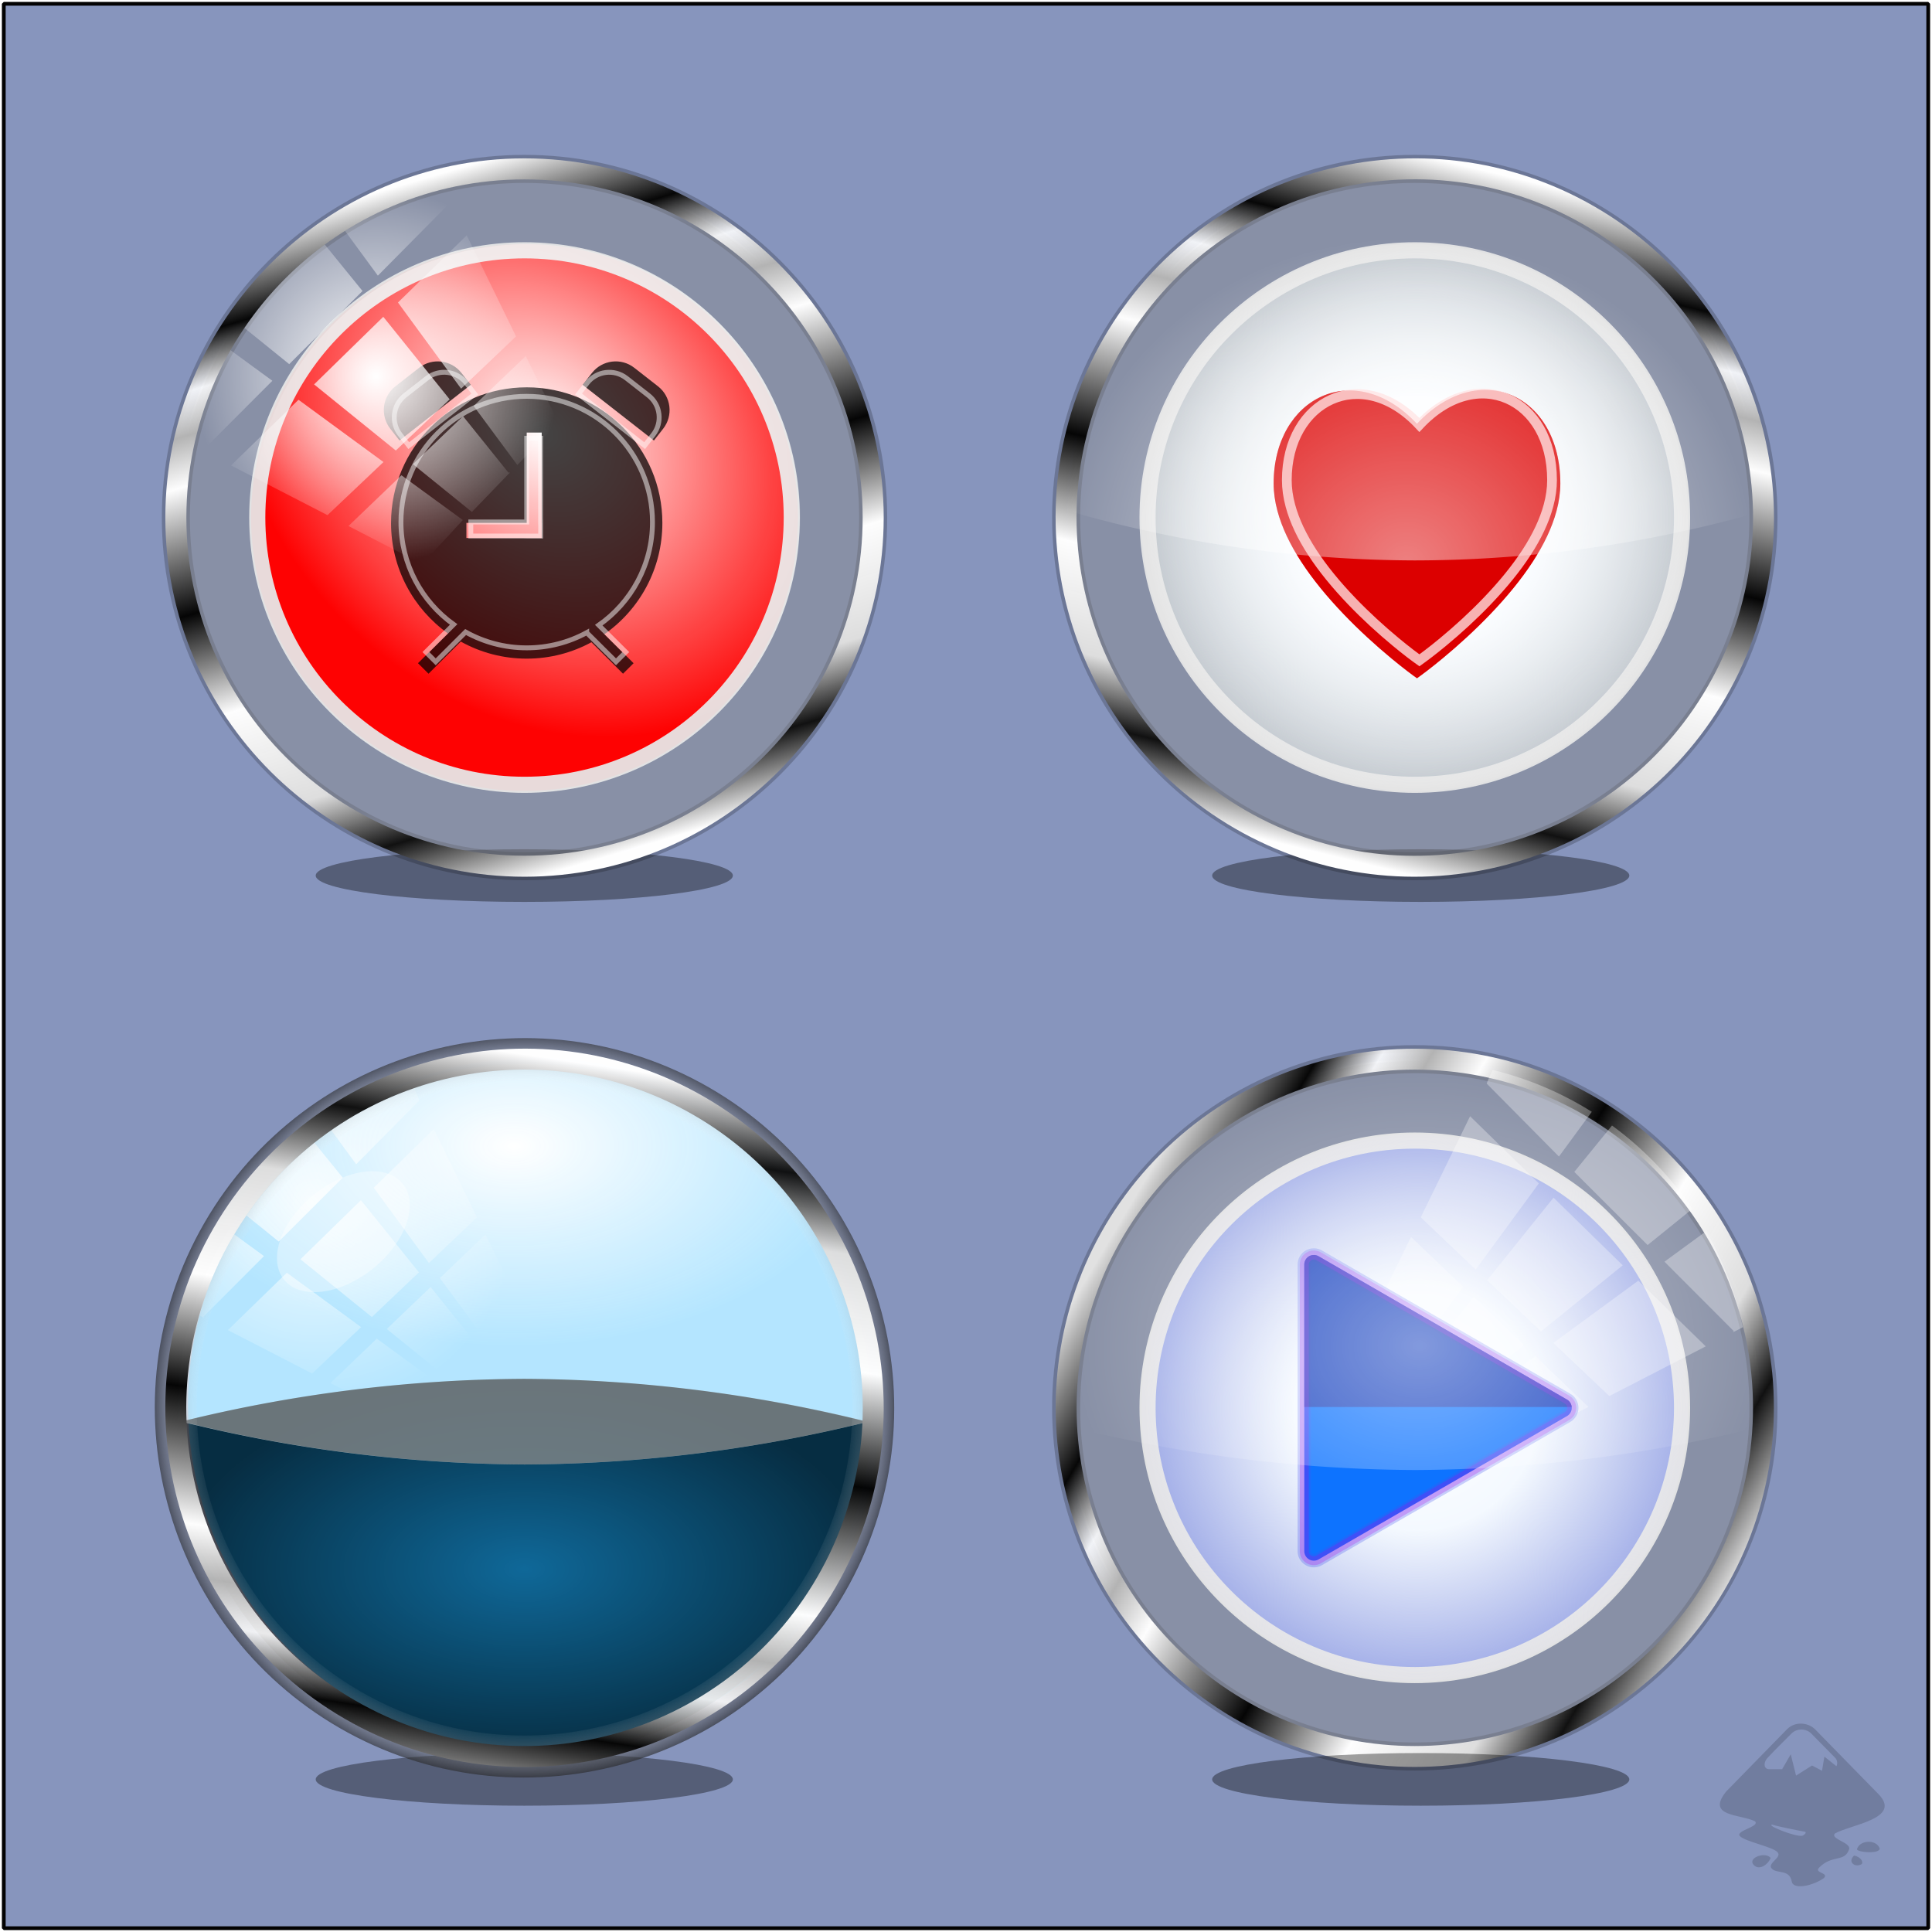 <?xml version="1.0" encoding="UTF-8" standalone="no"?>
<!-- Created with Inkscape (http://www.inkscape.org/) -->

<svg
   xmlns:sketch="http://www.bohemiancoding.com/sketch/ns"
   xmlns:dc="http://purl.org/dc/elements/1.1/"
   xmlns:cc="http://creativecommons.org/ns#"
   xmlns:rdf="http://www.w3.org/1999/02/22-rdf-syntax-ns#"
   xmlns:svg="http://www.w3.org/2000/svg"
   xmlns="http://www.w3.org/2000/svg"
   xmlns:xlink="http://www.w3.org/1999/xlink"
   xmlns:sodipodi="http://sodipodi.sourceforge.net/DTD/sodipodi-0.dtd"
   xmlns:inkscape="http://www.inkscape.org/namespaces/inkscape"
   width="1024"
   height="1024"
   viewBox="0 0 1024 1024"
   id="svg2"
   version="1.1"
   inkscape:version="0.92.2 2405546, 2018-03-11"
   sodipodi:docname="lucentis.svg"
   inkscape:export-filename="/home/ilnanny/lucentis..png"
   inkscape:export-xdpi="96"
   inkscape:export-ydpi="96">
  <title
     id="title6810">lucentis icon</title>
  <defs
     id="defs4">
    <linearGradient
       inkscape:collect="always"
       id="linearGradient6717">
      <stop
         style="stop-color:#ffffff;stop-opacity:1;"
         offset="0"
         id="stop6713" />
      <stop
         style="stop-color:#ffffff;stop-opacity:0;"
         offset="1"
         id="stop6715" />
    </linearGradient>
    <linearGradient
       inkscape:collect="always"
       id="linearGradient6565">
      <stop
         style="stop-color:#ffffff;stop-opacity:1;"
         offset="0"
         id="stop6561" />
      <stop
         style="stop-color:#ffffff;stop-opacity:0;"
         offset="1"
         id="stop6563" />
    </linearGradient>
    <linearGradient
       inkscape:collect="always"
       id="linearGradient5020">
      <stop
         style="stop-color:#ffffff;stop-opacity:1;"
         offset="0"
         id="stop5016" />
      <stop
         style="stop-color:#ffffff;stop-opacity:0;"
         offset="1"
         id="stop5018" />
    </linearGradient>
    <linearGradient
       inkscape:collect="always"
       id="linearGradient957">
      <stop
         style="stop-color:#ffffff;stop-opacity:1;"
         offset="0"
         id="stop953" />
      <stop
         style="stop-color:#f0fbff;stop-opacity:0.721"
         offset="1"
         id="stop955" />
    </linearGradient>
    <linearGradient
       id="linearGradient6724"
       inkscape:collect="always">
      <stop
         id="stop6702"
         offset="0"
         style="stop-color:#e1e1e1;stop-opacity:1" />
      <stop
         style="stop-color:#060606;stop-opacity:0.996"
         offset="0.121"
         id="stop6704" />
      <stop
         id="stop6706"
         offset="0.196"
         style="stop-color:#ffffff;stop-opacity:0.881" />
      <stop
         style="stop-color:#b3b3b3;stop-opacity:0.996"
         offset="0.256"
         id="stop6708" />
      <stop
         id="stop6710"
         offset="0.325"
         style="stop-color:#fefefe;stop-opacity:0.992" />
      <stop
         id="stop6712"
         offset="0.502"
         style="stop-color:#040404;stop-opacity:0.992" />
      <stop
         style="stop-color:#ffffff;stop-opacity:0.992"
         offset="0.652"
         id="stop6714" />
      <stop
         id="stop6716"
         offset="0.652"
         style="stop-color:#fefefe;stop-opacity:0.992;" />
      <stop
         style="stop-color:#dedede;stop-opacity:0.988"
         offset="0.803"
         id="stop6718" />
      <stop
         style="stop-color:#101010;stop-opacity:0.992"
         offset="0.898"
         id="stop6720" />
      <stop
         id="stop6722"
         offset="1"
         style="stop-color:#e9e9e9;stop-opacity:0.992" />
    </linearGradient>
    <linearGradient
       inkscape:collect="always"
       id="linearGradient6602">
      <stop
         style="stop-color:#ffffff;stop-opacity:1"
         offset="0"
         id="stop6598" />
      <stop
         id="stop6606"
         offset="0.445"
         style="stop-color:#f5faff;stop-opacity:0.992" />
      <stop
         style="stop-color:#f5faff;stop-opacity:0;"
         offset="1"
         id="stop6600" />
    </linearGradient>
    <linearGradient
       inkscape:collect="always"
       id="linearGradient6588">
      <stop
         style="stop-color:#ffffff;stop-opacity:1;"
         offset="0"
         id="stop6584" />
      <stop
         style="stop-color:#ffffff;stop-opacity:0;"
         offset="1"
         id="stop6586" />
    </linearGradient>
    <linearGradient
       inkscape:collect="always"
       id="linearGradient6558">
      <stop
         style="stop-color:#fefefe;stop-opacity:1"
         offset="0"
         id="stop6554" />
      <stop
         id="stop6570"
         offset="0.121"
         style="stop-color:#060606;stop-opacity:0.996" />
      <stop
         style="stop-color:#ffffff;stop-opacity:0.881"
         offset="0.196"
         id="stop6578" />
      <stop
         id="stop6562"
         offset="0.256"
         style="stop-color:#b3b3b3;stop-opacity:0.996" />
      <stop
         style="stop-color:#fefefe;stop-opacity:0.992"
         offset="0.325"
         id="stop6572" />
      <stop
         style="stop-color:#040404;stop-opacity:0.992"
         offset="0.502"
         id="stop6566" />
      <stop
         id="stop6574"
         offset="0.652"
         style="stop-color:#ffffff;stop-opacity:0.992" />
      <stop
         style="stop-color:#fefefe;stop-opacity:0.992;"
         offset="0.652"
         id="stop6564" />
      <stop
         id="stop6576"
         offset="0.803"
         style="stop-color:#dedede;stop-opacity:0.988" />
      <stop
         id="stop6568"
         offset="0.898"
         style="stop-color:#101010;stop-opacity:0.992" />
      <stop
         style="stop-color:#ffffff;stop-opacity:0.992"
         offset="1"
         id="stop6556" />
    </linearGradient>
    <linearGradient
       inkscape:collect="always"
       xlink:href="#linearGradient6558"
       id="linearGradient6560"
       x1="195.237"
       y1="724.586"
       x2="251.823"
       y2="916.672"
       gradientUnits="userSpaceOnUse"
       gradientTransform="matrix(2,0,0,2,-79.853,-1379.547)" />
    <radialGradient
       inkscape:collect="always"
       xlink:href="#linearGradient6588"
       id="radialGradient6610"
       gradientUnits="userSpaceOnUse"
       gradientTransform="matrix(1.357,-1.469,1.811,1.673,-1441.233,-652.176)"
       cx="254.136"
       cy="758.907"
       fx="254.136"
       fy="758.907"
       r="78" />
    <linearGradient
       inkscape:collect="always"
       xlink:href="#linearGradient6558"
       id="linearGradient6636"
       gradientUnits="userSpaceOnUse"
       gradientTransform="matrix(1.732,1,-1,1.732,1294.573,-1329.509)"
       x1="195.237"
       y1="724.586"
       x2="251.823"
       y2="916.672" />
    <radialGradient
       inkscape:collect="always"
       xlink:href="#linearGradient6602"
       id="radialGradient6638"
       gradientUnits="userSpaceOnUse"
       gradientTransform="matrix(2,0,0,2,249.14,-1300.252)"
       cx="256"
       cy="796.362"
       fx="256"
       fy="796.362"
       r="78" />
    <radialGradient
       inkscape:collect="always"
       xlink:href="#linearGradient6588"
       id="radialGradient6640"
       gradientUnits="userSpaceOnUse"
       gradientTransform="matrix(2,0,0,2,249.14,-1300.252)"
       cx="255.792"
       cy="796.571"
       fx="255.792"
       fy="796.571"
       r="78" />
    <radialGradient
       inkscape:collect="always"
       xlink:href="#linearGradient6588"
       id="radialGradient6642"
       gradientUnits="userSpaceOnUse"
       gradientTransform="matrix(2,0.025,-0.024,1.879,268.252,-1294.765)"
       cx="253.681"
       cy="855.439"
       fx="253.681"
       fy="855.439"
       r="99.25" />
    <linearGradient
       inkscape:collect="always"
       xlink:href="#linearGradient6724"
       id="linearGradient6692"
       gradientUnits="userSpaceOnUse"
       gradientTransform="matrix(1.414,-1.414,1.414,1.414,-668.438,-151.991)"
       x1="173.971"
       y1="733.549"
       x2="224.314"
       y2="930.843" />
    <radialGradient
       inkscape:collect="always"
       xlink:href="#linearGradient6602"
       id="radialGradient6694"
       gradientUnits="userSpaceOnUse"
       gradientTransform="matrix(2,0,0,2,249.14,-808.451)"
       cx="256"
       cy="796.362"
       fx="256"
       fy="796.362"
       r="78" />
    <path
       id="path-1"
       d="M 15.406,3.115 C 18.17,4.94 20,8.123 20,11.745 20,17.408 15.523,22 10,22 4.477,22 0,17.408 0,11.745 0,8.046 1.91,4.804 4.773,3 L 6.171,7.478 C 5.021,8.566 4.301,10.124 4.301,11.855 c 0,3.289 2.6,5.955 5.806,5.955 3.207,0 5.806,-2.666 5.806,-5.955 0,-1.731 -0.72,-3.289 -1.87,-4.377 z M 10,0 C 8,-8.304769e-7 8,2.095 8,2.095 v 6.81 c 0,0 0,2.095 2,2.095 2,10e-7 2,-2.095 2,-2.095 V 2.095 C 12,2.095 12,8.3047687e-7 10,0 Z"
       inkscape:connector-curvature="0" />
    <path
       id="path-1-7"
       d="M 0.14,4 C 0.063,4 0,4.058 0,4.129 V 19.871 C 0,19.942 0.063,20 0.14,20 H 21.86 C 21.937,20 22,19.942 22,19.871 V 4.129 C 22,4.058 21.937,4 21.86,4 Z M 8.311,7.966 11.568,13.59 c 0.04,0.069 0.127,0.087 0.191,0.042 l 2.763,-1.943 c 0.129,-0.091 0.301,-0.059 0.388,0.076 l 5.021,5.859 c 0.085,0.133 0.024,0.241 -0.126,0.241 H 2.147 c -0.155,0 -0.222,-0.113 -0.149,-0.254 L 8.035,7.969 C 8.108,7.829 8.233,7.83 8.311,7.966 Z M 17.5,9 C 18.328,9 19,8.328 19,7.5 19,6.672 18.328,6 17.5,6 16.672,6 16,6.672 16,7.5 16,8.328 16.672,9 17.5,9 Z M 2,0 V 1 H 20 V 0 Z M 1,2 V 3 H 21 V 2 Z"
       inkscape:connector-curvature="0" />
    <radialGradient
       inkscape:collect="always"
       xlink:href="#linearGradient957"
       id="radialGradient985"
       cx="-490.903"
       cy="861.296"
       fx="-490.903"
       fy="861.296"
       r="98.997"
       gradientTransform="matrix(1,0,0,0.577,-3.783249e-5,375.076)"
       gradientUnits="userSpaceOnUse" />
    <linearGradient
       inkscape:collect="always"
       xlink:href="#linearGradient6558"
       id="linearGradient928"
       gradientUnits="userSpaceOnUse"
       gradientTransform="matrix(1.732,1,-1,1.732,802.773,-837.709)"
       x1="312.885"
       y1="907.138"
       x2="233.335"
       y2="705.458" />
    <radialGradient
       inkscape:collect="always"
       xlink:href="#linearGradient977"
       id="radialGradient979"
       cx="-489.065"
       cy="927.22"
       fx="-489.065"
       fy="927.22"
       r="105.45"
       gradientTransform="matrix(1.771,1.033,-1.036,1.776,2094.862,-357.632)"
       gradientUnits="userSpaceOnUse" />
    <linearGradient
       inkscape:collect="always"
       id="linearGradient977">
      <stop
         style="stop-color:#000000;stop-opacity:0.042"
         offset="0"
         id="stop973" />
      <stop
         id="stop981"
         offset="0.852"
         style="stop-color:#fafafa;stop-opacity:0" />
      <stop
         style="stop-color:#000000;stop-opacity:1"
         offset="1"
         id="stop975" />
    </linearGradient>
    <radialGradient
       inkscape:collect="always"
       xlink:href="#linearGradient957"
       id="radialGradient985-7"
       cx="-495.274"
       cy="827.542"
       fx="-495.274"
       fy="827.542"
       r="98.997"
       gradientTransform="matrix(2,0,0,1.154,1252.666,-320.015)"
       gradientUnits="userSpaceOnUse" />
    <radialGradient
       inkscape:collect="always"
       xlink:href="#linearGradient965"
       id="radialGradient967"
       cx="-492.32"
       cy="973.063"
       fx="-492.32"
       fy="973.063"
       r="98.859"
       gradientTransform="matrix(2,0,0,1.095,1252.728,-189.249)"
       gradientUnits="userSpaceOnUse" />
    <linearGradient
       inkscape:collect="always"
       id="linearGradient965">
      <stop
         style="stop-color:#000000;stop-opacity:0.532"
         offset="0"
         id="stop961" />
      <stop
         style="stop-color:#000000;stop-opacity:0.981"
         offset="1"
         id="stop963" />
    </linearGradient>
    <radialGradient
       inkscape:collect="always"
       xlink:href="#linearGradient5020"
       id="radialGradient5024"
       cx="65.059"
       cy="323.479"
       fx="65.059"
       fy="323.479"
       r="44.896"
       gradientTransform="matrix(2.115,1.621,-1.559,2.035,513.396,-96.779)"
       gradientUnits="userSpaceOnUse" />
    <filter
       inkscape:collect="always"
       style="color-interpolation-filters:sRGB"
       id="filter5036"
       x="-0.236"
       width="1.472"
       y="-0.259"
       height="1.519">
      <feGaussianBlur
         inkscape:collect="always"
         stdDeviation="3.725"
         id="feGaussianBlur5038" />
    </filter>
    <linearGradient
       id="linearGradient3946">
      <stop
         id="stop3948"
         offset="0"
         style="stop-color:#ff49de;stop-opacity:1;" />
      <stop
         style="stop-color:#e99ff2;stop-opacity:1;"
         offset="0.25"
         id="stop3956" />
      <stop
         style="stop-color:#49c7ee;stop-opacity:1;"
         offset="0.5"
         id="stop3954" />
      <stop
         id="stop3950"
         offset="1"
         style="stop-color:#ff49fa;stop-opacity:1;" />
    </linearGradient>
    <radialGradient
       gradientTransform="matrix(2.165,0,0,0.753,-111.565,36.518)"
       gradientUnits="userSpaceOnUse"
       xlink:href="#linearGradient8838-561-565"
       id="radialGradient3890-540-810"
       fy="4.625"
       fx="62.625"
       r="10.625"
       cy="4.625"
       cx="62.625" />
    <linearGradient
       id="linearGradient8838-561-565">
      <stop
         offset="0"
         style="stop-color:#0a0a0a;stop-opacity:1"
         id="stop4621" />
      <stop
         offset="1"
         style="stop-color:#0a0a0a;stop-opacity:0"
         id="stop4623" />
    </linearGradient>
    <radialGradient
       gradientTransform="matrix(0,1.77,-1.488,0,30.167,-32.859)"
       gradientUnits="userSpaceOnUse"
       xlink:href="#linearGradient2867-449-88-871-390-598-476-591-434-148"
       id="radialGradient2860-830-797-965-521-124-769-292-682-235"
       fy="4.912"
       fx="20.249"
       r="23"
       cy="4.912"
       cx="20.249" />
    <linearGradient
       id="linearGradient2867-449-88-871-390-598-476-591-434-148">
      <stop
         offset="0"
         style="stop-color:#51cfee;stop-opacity:1;"
         id="stop4627" />
      <stop
         offset="0.262"
         style="stop-color:#49a3d2;stop-opacity:1;"
         id="stop4629" />
      <stop
         offset="0.705"
         style="stop-color:#3470b4;stop-opacity:1;"
         id="stop4631" />
      <stop
         offset="1"
         style="stop-color:#1b5699;stop-opacity:1;"
         id="stop4633" />
    </linearGradient>
    <linearGradient
       gradientUnits="userSpaceOnUse"
       xlink:href="#linearGradient3707-319-631"
       id="linearGradient2862-249-451-585-788-999-493-675-437-502"
       y2="3"
       x2="18.139"
       y1="45.218"
       x1="18.139" />
    <linearGradient
       id="linearGradient3707-319-631">
      <stop
         offset="0"
         style="stop-color:#254b6d;stop-opacity:1"
         id="stop4637" />
      <stop
         offset="0.5"
         style="stop-color:#415b73;stop-opacity:1"
         id="stop4639" />
      <stop
         offset="1"
         style="stop-color:#6195b5;stop-opacity:1"
         id="stop4641" />
    </linearGradient>
    <radialGradient
       gradientTransform="matrix(-1.4868718e-8,1.413,-1.227,-1.2907672e-8,26.772,-29.044)"
       gradientUnits="userSpaceOnUse"
       xlink:href="#linearGradient4593-546-445"
       id="radialGradient2857-700-249"
       fy="2.246"
       fx="24.016"
       r="21.996"
       cy="2.246"
       cx="24.016" />
    <linearGradient
       id="linearGradient4593-546-445">
      <stop
         offset="0"
         style="stop-color:#ffffff;stop-opacity:0.702"
         id="stop4645" />
      <stop
         offset="1"
         style="stop-color:#ffffff;stop-opacity:0"
         id="stop4647" />
    </linearGradient>
    <radialGradient
       gradientTransform="matrix(0.327,-0.227,0.121,0.174,-25.124,54.139)"
       gradientUnits="userSpaceOnUse"
       xlink:href="#linearGradient3725-941-985"
       id="radialGradient3847-112-902"
       fy="32.164"
       fx="90.747"
       r="23"
       cy="32.164"
       cx="90.747" />
    <linearGradient
       id="linearGradient3725-941-985">
      <stop
         offset="0"
         style="stop-color:#54e1fa;stop-opacity:1"
         id="stop4651" />
      <stop
         offset="1"
         style="stop-color:#05a4dd;stop-opacity:0"
         id="stop4653" />
    </linearGradient>
    <radialGradient
       inkscape:collect="always"
       xlink:href="#linearGradient8838-545-634-701-934"
       id="radialGradient3665"
       gradientUnits="userSpaceOnUse"
       gradientTransform="matrix(2.165,0,0,0.753,-111.565,36.518)"
       cx="62.625"
       cy="4.625"
       fx="62.625"
       fy="4.625"
       r="10.625" />
    <radialGradient
       inkscape:collect="always"
       xlink:href="#linearGradient3671-841-686-741-866-985-469-576-180-780-926-793-371-248-664-131-552-717-210"
       id="radialGradient3660"
       gradientUnits="userSpaceOnUse"
       gradientTransform="matrix(0,1.856,-1.56,0,30.635,-35.038)"
       cx="20.249"
       cy="4.912"
       fx="20.249"
       fy="4.912"
       r="23" />
    <linearGradient
       inkscape:collect="always"
       xlink:href="#linearGradient19229-104-621-395-322-303-6-479"
       id="linearGradient3653"
       gradientUnits="userSpaceOnUse"
       gradientTransform="matrix(1.016,-0.035,0.035,1.016,-1.256,0.301)"
       x1="27.892"
       y1="8.983"
       x2="33.398"
       y2="31.631" />
    <linearGradient
       inkscape:collect="always"
       xlink:href="#linearGradient4150-0"
       id="linearGradient3650"
       gradientUnits="userSpaceOnUse"
       gradientTransform="matrix(1.016,-0.035,0.035,1.016,-1.152,1.234)"
       x1="27.892"
       y1="8.983"
       x2="33.398"
       y2="31.631" />
    <radialGradient
       inkscape:collect="always"
       xlink:href="#linearGradient4593-546-445"
       id="radialGradient3643"
       gradientUnits="userSpaceOnUse"
       gradientTransform="matrix(-1.4868718e-8,1.413,-1.227,-1.2907672e-8,26.772,-29.044)"
       cx="24.016"
       cy="2.246"
       fx="24.016"
       fy="2.246"
       r="21.996" />
    <linearGradient
       inkscape:collect="always"
       xlink:href="#linearGradient3707-445-98-777-536-603-435-695-345-307-501-414-743-811-524-159-340-444-727"
       id="linearGradient3641"
       gradientUnits="userSpaceOnUse"
       x1="18.139"
       y1="45.218"
       x2="18.139"
       y2="3" />
    <radialGradient
       inkscape:collect="always"
       xlink:href="#linearGradient3671-841-686-741-866-985-469-576-180-780-926-793-371-248-664-131-552-717-210"
       id="radialGradient3639"
       gradientUnits="userSpaceOnUse"
       gradientTransform="matrix(0,1.77,-1.488,0,30.167,-32.859)"
       cx="20.249"
       cy="4.912"
       fx="20.249"
       fy="4.912"
       r="23" />
    <radialGradient
       inkscape:collect="always"
       xlink:href="#linearGradient8838-545-634-701-934"
       id="radialGradient3637"
       gradientUnits="userSpaceOnUse"
       gradientTransform="matrix(2.165,0,0,0.753,-111.565,36.518)"
       cx="62.625"
       cy="4.625"
       fx="62.625"
       fy="4.625"
       r="10.625" />
    <radialGradient
       cx="62.625"
       cy="4.625"
       r="10.625"
       fx="62.625"
       fy="4.625"
       id="radialGradient9336"
       xlink:href="#linearGradient8838-545-634-701-934"
       gradientUnits="userSpaceOnUse"
       gradientTransform="matrix(2.165,0,0,0.753,-111.565,36.518)" />
    <linearGradient
       id="linearGradient8838-545-634-701-934">
      <stop
         id="stop7285"
         style="stop-color:#000000;stop-opacity:1"
         offset="0" />
      <stop
         id="stop7287"
         style="stop-color:#000000;stop-opacity:0"
         offset="1" />
    </linearGradient>
    <linearGradient
       id="linearGradient3707-445-98-777-536-603-435-695-345-307-501-414-743-811-524-159-340-444-727">
      <stop
         id="stop7301"
         style="stop-color:#878787;stop-opacity:1"
         offset="0" />
      <stop
         id="stop7303"
         style="stop-color:#c8c8c8;stop-opacity:1"
         offset="1" />
    </linearGradient>
    <linearGradient
       id="linearGradient3671-841-686-741-866-985-469-576-180-780-926-793-371-248-664-131-552-717-210">
      <stop
         id="stop7291"
         style="stop-color:#ffffff;stop-opacity:1"
         offset="0" />
      <stop
         id="stop7293"
         style="stop-color:#f0f0f0;stop-opacity:1;"
         offset="0.262" />
      <stop
         id="stop7295"
         style="stop-color:#cbcdcf;stop-opacity:1;"
         offset="0.705" />
      <stop
         id="stop7297"
         style="stop-color:#7e8c9a;stop-opacity:1;"
         offset="1" />
    </linearGradient>
    <radialGradient
       cx="20.249"
       cy="4.912"
       r="23"
       fx="20.249"
       fy="4.912"
       id="radialGradient2941-65-374-302-438-697-619-633-214-34-360-274-687-474-771-698-130-212-908"
       xlink:href="#linearGradient3671-841-686-741-866-985-469-576-180-780-926-793-371-248-664-131-552-717-210"
       gradientUnits="userSpaceOnUse"
       gradientTransform="matrix(0,1.77,-1.488,0,30.167,-32.859)" />
    <radialGradient
       cx="24.016"
       cy="2.246"
       r="21.996"
       fx="24.016"
       fy="2.246"
       id="radialGradient2938-776-769-2-657"
       xlink:href="#linearGradient4593-546-445"
       gradientUnits="userSpaceOnUse"
       gradientTransform="matrix(-1.4868718e-8,1.413,-1.227,-1.2907672e-8,26.772,-29.044)" />
    <linearGradient
       id="linearGradient19229-104-621-395-322-303-6-479">
      <stop
         id="stop8988"
         style="stop-color:#aa9c1e;stop-opacity:1;"
         offset="0" />
      <stop
         id="stop8990"
         style="stop-color:#d61a1a;stop-opacity:1;"
         offset="1" />
    </linearGradient>
    <linearGradient
       id="linearGradient4150-0">
      <stop
         id="stop4152-0"
         style="stop-color:#fce94f;stop-opacity:1"
         offset="0" />
      <stop
         id="stop4154-70"
         style="stop-color:#ff8181;stop-opacity:1"
         offset="1" />
    </linearGradient>
    <linearGradient
       gradientTransform="matrix(1.477,0,0,1.463,10.539,-15.605)"
       gradientUnits="userSpaceOnUse"
       y2="39.326"
       x2="32.857"
       y1="39.326"
       x1="-3.409"
       id="linearGradient3958"
       xlink:href="#linearGradient2867-449-88-871-390-598-476-591-434-148"
       inkscape:collect="always" />
    <linearGradient
       gradientUnits="userSpaceOnUse"
       y2="23.674"
       x2="46.532"
       y1="23.674"
       x1="1.661"
       id="linearGradient3835"
       xlink:href="#linearGradient4593-546-445"
       inkscape:collect="always" />
    <linearGradient
       y2="39.326"
       x2="32.857"
       y1="39.326"
       x1="-3.409"
       gradientTransform="matrix(1.369,0.555,-0.55,1.356,29.691,-67.555)"
       gradientUnits="userSpaceOnUse"
       id="linearGradient3982"
       xlink:href="#linearGradient2867-449-88-871-390-598-476-591-434-148"
       inkscape:collect="always" />
    <radialGradient
       inkscape:collect="always"
       xlink:href="#linearGradient6565"
       id="radialGradient6567"
       cx="381.281"
       cy="916.588"
       fx="381.281"
       fy="916.588"
       r="98.997"
       gradientTransform="matrix(2,-0.034,0.027,1.592,-24.638,-697.404)"
       gradientUnits="userSpaceOnUse" />
    <filter
       inkscape:collect="always"
       style="color-interpolation-filters:sRGB"
       id="filter6597"
       x="-0.048"
       width="1.096"
       y="-0.048"
       height="1.096">
      <feGaussianBlur
         inkscape:collect="always"
         stdDeviation="0.441"
         id="feGaussianBlur6599" />
    </filter>
    <radialGradient
       inkscape:collect="always"
       xlink:href="#linearGradient6717"
       id="radialGradient6719"
       cx="183.446"
       cy="211.941"
       fx="183.446"
       fy="211.941"
       r="103.979"
       gradientTransform="matrix(1,0,0,1.028,0,-5.964)"
       gradientUnits="userSpaceOnUse" />
    <filter
       inkscape:collect="always"
       style="color-interpolation-filters:sRGB"
       id="filter6763"
       x="-0.031"
       width="1.063"
       y="-0.029"
       height="1.057">
      <feGaussianBlur
         inkscape:collect="always"
         stdDeviation="1.977"
         id="feGaussianBlur6765" />
    </filter>
    <pattern
       patternUnits="userSpaceOnUse"
       width="268.395"
       height="149.221"
       patternTransform="translate(-361.997,533.645)"
       id="pattern7561">
      <path
         id="path2"
         d="M 87.101,1.1614735e-5 C 85.509,-0.003 83.932,0.575 82.79,1.744 l -19,19.443 c -6.42,7.95 4.369,7.025 8.994,9.314 1.659,1.696 -6.36,2.949 -4.701,4.646 1.659,1.696 10.033,3.267 11.695,4.963 1.659,1.696 -3.397,3.494 -1.738,5.189 1.659,1.696 5.496,0.091 6.215,4.006 0.512,2.798 6.915,1.201 10.047,-1.09 1.659,-1.697 -3.173,-1.539 -1.514,-3.234 4.126,-4.219 7.967,-1.532 9.379,-5.76 0.697,-2.089 -6.074,-3.22 -4.412,-4.916 4.774,-2.788 21.272,-4.603 13.443,-12.432 L 91.503,1.744 C 90.299,0.588 88.692,0.003 87.101,1.1614735e-5 Z m 107.58,0 C 193.089,-0.003 191.514,0.575 190.372,1.744 l -19,19.443 c -6.42,7.95 4.367,7.025 8.992,9.314 1.659,1.696 -6.358,2.949 -4.699,4.646 1.659,1.696 10.031,3.267 11.693,4.963 1.659,1.696 -3.395,3.494 -1.736,5.189 1.659,1.696 5.496,0.091 6.215,4.006 0.512,2.798 6.915,1.201 10.047,-1.09 1.659,-1.697 -3.175,-1.539 -1.516,-3.234 4.126,-4.219 7.967,-1.532 9.379,-5.76 0.697,-2.089 -6.072,-3.22 -4.41,-4.916 4.774,-2.788 21.272,-4.603 13.443,-12.432 L 199.085,1.744 C 197.881,0.588 196.272,0.003 194.681,1.1614735e-5 Z M 87.271,1.85 c 1.136,0.006 2.269,0.432 3.084,1.258 l 7.518,7.635 c 0.713,0.728 0.704,2.141 0.305,2.547 l -3.734,-2.986 -0.732,4.422 -3.119,-1.646 -4.994,3.154 -1.654,-6.65 -2.682,4.641 h -4.102 c -1.672,0 -1.869,-2.122 -0.35,-3.641 2.653,-2.864 5.699,-5.783 7.354,-7.475 0.832,-0.85 1.971,-1.264 3.107,-1.258 z m 107.582,0 c 1.136,0.006 2.269,0.432 3.084,1.258 l 7.518,7.635 c 0.713,0.728 0.702,2.141 0.303,2.547 l -3.732,-2.986 -0.732,4.422 -3.119,-1.646 -4.994,3.154 -1.654,-6.65 -2.684,4.641 h -4.102 c -1.672,0 -1.869,-2.122 -0.35,-3.641 2.653,-2.864 5.699,-5.783 7.354,-7.475 0.832,-0.85 1.973,-1.264 3.109,-1.258 z M 78.243,31.555 c 0.508,0.315 8.188,1.876 10.064,2.188 0.651,0.137 0.19,0.807 -0.707,1.26 -2.023,0.537 -11.833,-3.447 -9.357,-3.447 z m 107.582,0 c 0.508,0.315 8.188,1.876 10.064,2.188 0.651,0.137 0.19,0.807 -0.707,1.26 -2.023,0.537 -11.833,-3.447 -9.357,-3.447 z m -77.432,5.344 c -1.64,-0.041 -3.331,0.752 -3.777,2.324 0,0.965 7.107,1.596 7.107,-0.229 -0.475,-1.374 -1.883,-2.059 -3.33,-2.096 z m 107.582,0 c -1.64,-0.041 -3.331,0.752 -3.777,2.324 0,0.965 7.107,1.596 7.107,-0.229 -0.475,-1.374 -1.883,-2.059 -3.33,-2.096 z m -140.457,4.178 c -2.227,-0.021 -4.841,1.607 -2.92,3.271 1.683,1.455 4.283,-0.362 5.062,-2.393 -0.459,-0.609 -1.271,-0.871 -2.143,-0.879 z m 107.582,0 c -2.227,-0.021 -4.841,1.607 -2.92,3.271 1.683,1.455 4.283,-0.362 5.062,-2.393 -0.459,-0.609 -1.271,-0.871 -2.143,-0.879 z m -79.375,0.129 c -2.17,1.946 0.242,3.92 2.381,2.662 0.477,-0.484 -0.012,-2.178 -2.381,-2.662 z m 107.58,0 c -2.17,1.946 0.244,3.92 2.383,2.662 0.477,-0.484 -0.014,-2.178 -2.383,-2.662 z m -186.008,57.221 c -1.592,-0.003 -3.168,0.575 -4.311,1.744 L 1.987,119.613 c -6.42,7.95 4.369,7.025 8.994,9.314 1.659,1.696 -6.358,2.949 -4.699,4.646 1.659,1.696 10.031,3.267 11.693,4.963 1.659,1.696 -3.395,3.494 -1.736,5.189 1.659,1.696 5.496,0.091 6.215,4.006 0.512,2.798 6.913,1.201 10.045,-1.09 1.659,-1.697 -3.173,-1.539 -1.514,-3.234 4.126,-4.219 7.967,-1.532 9.379,-5.76 0.697,-2.089 -6.074,-3.22 -4.412,-4.916 4.774,-2.788 21.272,-4.603 13.443,-12.432 l -19.695,-20.131 c -1.204,-1.156 -2.811,-1.741 -4.402,-1.744 z m 107.582,0 c -1.592,-0.003 -3.168,0.575 -4.311,1.744 l -19,19.443 c -6.42,7.95 4.369,7.025 8.994,9.314 1.659,1.696 -6.36,2.949 -4.701,4.646 1.659,1.696 10.033,3.267 11.695,4.963 1.659,1.696 -3.397,3.494 -1.738,5.189 1.659,1.696 5.496,0.091 6.215,4.006 0.512,2.798 6.915,1.201 10.047,-1.09 1.659,-1.697 -3.173,-1.539 -1.514,-3.234 4.126,-4.219 7.967,-1.532 9.379,-5.76 0.697,-2.089 -6.074,-3.22 -4.412,-4.916 4.774,-2.788 21.272,-4.603 13.443,-12.432 l -19.695,-20.131 c -1.204,-1.156 -2.811,-1.741 -4.402,-1.744 z m 109.34,0 c -1.592,-0.003 -3.166,0.575 -4.309,1.744 l -19,19.443 c -6.42,7.95 4.367,7.025 8.992,9.314 1.659,1.696 -6.358,2.949 -4.699,4.646 1.659,1.696 10.031,3.267 11.693,4.963 1.659,1.696 -3.395,3.494 -1.736,5.189 1.659,1.696 5.496,0.091 6.215,4.006 0.512,2.798 6.915,1.201 10.047,-1.09 1.659,-1.697 -3.175,-1.539 -1.516,-3.234 4.126,-4.219 7.967,-1.532 9.379,-5.76 0.697,-2.089 -6.072,-3.22 -4.41,-4.916 4.774,-2.788 21.272,-4.603 13.443,-12.432 l -19.695,-20.131 c -1.204,-1.156 -2.813,-1.741 -4.404,-1.744 z M 25.468,100.275 c 1.136,0.006 2.269,0.432 3.084,1.258 l 7.518,7.635 c 0.713,0.728 0.704,2.141 0.305,2.547 l -3.732,-2.986 -0.734,4.422 -3.119,-1.646 -4.994,3.154 -1.652,-6.65 -2.684,4.641 h -4.102 c -1.672,0 -1.869,-2.122 -0.35,-3.641 2.653,-2.864 5.699,-5.783 7.354,-7.475 0.832,-0.85 1.971,-1.264 3.107,-1.258 z m 107.582,0 c 1.136,0.006 2.269,0.432 3.084,1.258 l 7.518,7.635 c 0.713,0.728 0.704,2.141 0.305,2.547 l -3.732,-2.986 -0.734,4.422 -3.119,-1.646 -4.994,3.154 -1.654,-6.65 -2.682,4.641 h -4.102 c -1.672,0 -1.869,-2.122 -0.35,-3.641 2.653,-2.864 5.699,-5.783 7.354,-7.475 0.832,-0.85 1.971,-1.264 3.107,-1.258 z m 109.342,0 c 1.136,0.006 2.269,0.432 3.084,1.258 l 7.518,7.635 c 0.713,0.728 0.702,2.141 0.303,2.547 l -3.732,-2.986 -0.734,4.422 -3.117,-1.646 -4.994,3.154 -1.654,-6.65 -2.684,4.641 h -4.102 c -1.672,0 -1.869,-2.122 -0.35,-3.641 2.653,-2.864 5.699,-5.783 7.354,-7.475 0.832,-0.85 1.973,-1.264 3.109,-1.258 z M 16.44,129.98 c 0.508,0.315 8.188,1.876 10.064,2.188 0.651,0.137 0.19,0.807 -0.707,1.26 -2.023,0.537 -11.833,-3.447 -9.357,-3.447 z m 107.582,0 c 0.508,0.315 8.188,1.876 10.064,2.188 0.651,0.137 0.19,0.807 -0.707,1.26 -2.023,0.537 -11.833,-3.447 -9.357,-3.447 z m 109.342,0 c 0.508,0.315 8.188,1.876 10.064,2.188 0.651,0.137 0.19,0.807 -0.707,1.26 -2.023,0.537 -11.833,-3.447 -9.357,-3.447 z m -186.771,5.344 c -1.64,-0.041 -3.333,0.752 -3.779,2.324 0,0.965 7.107,1.596 7.107,-0.229 -0.475,-1.374 -1.881,-2.059 -3.328,-2.096 z m 107.582,0 c -1.64,-0.041 -3.333,0.752 -3.779,2.324 0,0.965 7.107,1.596 7.107,-0.229 -0.475,-1.374 -1.881,-2.059 -3.328,-2.096 z m 109.34,0 c -1.64,-0.041 -3.331,0.752 -3.777,2.324 0,0.965 7.107,1.596 7.107,-0.229 -0.475,-1.374 -1.883,-2.059 -3.33,-2.096 z m -249.799,4.178 c -2.227,-0.021 -4.839,1.607 -2.918,3.271 1.683,1.455 4.283,-0.362 5.062,-2.393 -0.459,-0.609 -1.273,-0.871 -2.145,-0.879 z m 107.582,0 c -2.227,-0.021 -4.839,1.607 -2.918,3.271 1.683,1.455 4.281,-0.362 5.061,-2.393 -0.459,-0.609 -1.271,-0.871 -2.143,-0.879 z m 109.342,0 c -2.227,-0.021 -4.841,1.607 -2.92,3.271 1.683,1.455 4.283,-0.362 5.062,-2.393 -0.459,-0.609 -1.271,-0.871 -2.143,-0.879 z m -188.717,0.129 c -2.17,1.946 0.242,3.92 2.381,2.662 0.477,-0.484 -0.012,-2.178 -2.381,-2.662 z m 107.582,0 c -2.17,1.946 0.242,3.92 2.381,2.662 0.477,-0.484 -0.012,-2.178 -2.381,-2.662 z m 109.34,0 c -2.17,1.946 0.244,3.92 2.383,2.662 0.477,-0.484 -0.014,-2.178 -2.383,-2.662 z"
         style="stroke-width:0.141"
         inkscape:connector-curvature="0" />
    </pattern>
    <pattern
       patternUnits="userSpaceOnUse"
       width="268.395"
       height="149.221"
       patternTransform="translate(-361.997,533.645)"
       id="pattern7570">
      <path
         sodipodi:nodetypes="cccccccccccccccscccccccccsccsccccccccccccccccccccccccccccccccccccccccccccccccccccccccccccccccccccccscccccccccccccscccccccccccccsccccccccccccccccccccccccccccccccccccccczczcccccc"
         id="path7568"
         d="M 134.681,1.1614735e-5 C 133.089,-0.003 131.514,0.575 130.372,1.744 l -19,19.443 c -6.42,7.95 4.367,7.025 8.992,9.314 1.659,1.696 -6.358,2.949 -4.699,4.646 1.659,1.696 10.031,3.267 11.693,4.963 1.659,1.696 -3.395,3.494 -1.736,5.189 1.659,1.696 5.496,0.091 6.215,4.006 0.512,2.798 6.915,1.201 10.047,-1.09 1.659,-1.697 -3.175,-1.539 -1.516,-3.234 4.126,-4.219 7.967,-1.532 9.379,-5.76 0.697,-2.089 -6.072,-3.22 -4.41,-4.916 4.774,-2.788 21.272,-4.603 13.443,-12.432 L 139.085,1.744 C 137.881,0.588 136.272,0.003 134.681,1.1614735e-5 Z M 134.853,1.85 c 1.136,0.006 2.269,0.432 3.084,1.258 l 7.518,7.635 c 0.713,0.728 0.702,2.141 0.303,2.547 l -3.732,-2.986 -0.732,4.422 -3.119,-1.646 -4.994,3.154 -1.654,-6.65 -2.684,4.641 h -4.102 c -1.672,0 -1.869,-2.122 -0.35,-3.641 2.653,-2.864 5.699,-5.783 7.354,-7.475 0.832,-0.85 1.973,-1.264 3.109,-1.258 z M 125.825,31.555 c 0.508,0.315 8.188,1.876 10.064,2.188 0.651,0.137 0.19,0.807 -0.707,1.26 -2.023,0.537 -11.833,-3.447 -9.357,-3.447 z m 30.15,5.344 c -1.64,-0.041 -3.331,0.752 -3.777,2.324 0,0.965 7.107,1.596 7.107,-0.229 -0.475,-1.374 -1.883,-2.059 -3.33,-2.096 z m -32.875,4.178 c -2.227,-0.021 -4.841,1.607 -2.92,3.271 1.683,1.455 4.283,-0.362 5.062,-2.393 -0.459,-0.609 -1.271,-0.871 -2.143,-0.879 z m 28.205,0.129 c -2.17,1.946 0.244,3.92 2.383,2.662 0.477,-0.484 -0.014,-2.178 -2.383,-2.662 z m -126.008,57.221 c -1.592,-0.003 -3.168,0.575 -4.311,1.744 L 1.987,119.613 c -6.42,7.95 4.369,7.025 8.994,9.314 1.659,1.696 -6.358,2.949 -4.699,4.646 1.659,1.696 10.031,3.267 11.693,4.963 1.659,1.696 -3.395,3.494 -1.736,5.189 1.659,1.696 5.496,0.091 6.215,4.006 0.512,2.798 6.913,1.201 10.045,-1.09 1.659,-1.697 -3.173,-1.539 -1.514,-3.234 4.126,-4.219 7.967,-1.532 9.379,-5.76 0.697,-2.089 -6.074,-3.22 -4.412,-4.916 4.774,-2.788 21.272,-4.603 13.443,-12.432 l -19.695,-20.131 c -1.204,-1.156 -2.811,-1.741 -4.402,-1.744 z m 107.582,0 c -1.592,-0.003 -3.168,0.575 -4.311,1.744 l -19,19.443 c -6.42,7.95 4.369,7.025 8.994,9.314 1.659,1.696 -6.36,2.949 -4.701,4.646 1.659,1.696 10.033,3.267 11.695,4.963 1.659,1.696 -3.397,3.494 -1.738,5.189 1.659,1.696 5.496,0.091 6.215,4.006 0.512,2.798 6.915,1.201 10.047,-1.09 1.659,-1.697 -3.173,-1.539 -1.514,-3.234 4.126,-4.219 7.967,-1.532 9.379,-5.76 0.697,-2.089 -6.074,-3.22 -4.412,-4.916 4.774,-2.788 21.272,-4.603 13.443,-12.432 l -19.695,-20.131 c -1.204,-1.156 -2.811,-1.741 -4.402,-1.744 z m 109.34,0 c -1.592,-0.003 -3.166,0.575 -4.309,1.744 l -19,19.443 c -6.42,7.95 4.367,7.025 8.992,9.314 1.659,1.696 -6.358,2.949 -4.699,4.646 1.659,1.696 10.031,3.267 11.693,4.963 1.659,1.696 -3.395,3.494 -1.736,5.189 1.659,1.696 5.496,0.091 6.215,4.006 0.512,2.798 6.915,1.201 10.047,-1.09 1.659,-1.697 -3.175,-1.539 -1.516,-3.234 4.126,-4.219 7.967,-1.532 9.379,-5.76 0.697,-2.089 -6.072,-3.22 -4.41,-4.916 4.774,-2.788 21.272,-4.603 13.443,-12.432 l -19.695,-20.131 c -1.204,-1.156 -2.813,-1.741 -4.404,-1.744 z M 25.468,100.275 c 1.136,0.006 2.269,0.432 3.084,1.258 l 7.518,7.635 c 0.713,0.728 0.704,2.141 0.305,2.547 l -3.732,-2.986 -0.734,4.422 -3.119,-1.646 -4.994,3.154 -1.652,-6.65 -2.684,4.641 h -4.102 c -1.672,0 -1.869,-2.122 -0.35,-3.641 2.653,-2.864 5.699,-5.783 7.354,-7.475 0.832,-0.85 1.971,-1.264 3.107,-1.258 z m 107.582,0 c 1.136,0.006 2.269,0.432 3.084,1.258 l 7.518,7.635 c 0.713,0.728 0.704,2.141 0.305,2.547 l -3.732,-2.986 -0.734,4.422 -3.119,-1.646 -4.994,3.154 -1.654,-6.65 -2.682,4.641 h -4.102 c -1.672,0 -1.869,-2.122 -0.35,-3.641 2.653,-2.864 5.699,-5.783 7.354,-7.475 0.832,-0.85 1.971,-1.264 3.107,-1.258 z m 109.342,0 c 1.136,0.006 2.269,0.432 3.084,1.258 l 7.518,7.635 c 0.713,0.728 0.702,2.141 0.303,2.547 l -3.732,-2.986 -0.734,4.422 -3.117,-1.646 -4.994,3.154 -1.654,-6.65 -2.684,4.641 h -4.102 c -1.672,0 -1.869,-2.122 -0.35,-3.641 2.653,-2.864 5.699,-5.783 7.354,-7.475 0.832,-0.85 1.973,-1.264 3.109,-1.258 z M 16.44,129.98 c 0.508,0.315 8.188,1.876 10.064,2.188 0.651,0.137 0.19,0.807 -0.707,1.26 -2.023,0.537 -11.833,-3.447 -9.357,-3.447 z m 107.582,0 c 0.508,0.315 8.188,1.876 10.064,2.188 0.651,0.137 0.19,0.807 -0.707,1.26 -2.023,0.537 -11.833,-3.447 -9.357,-3.447 z m 109.342,0 c 0.508,0.315 8.188,1.876 10.064,2.188 0.651,0.137 0.19,0.807 -0.707,1.26 -2.023,0.537 -11.833,-3.447 -9.357,-3.447 z m -186.771,5.344 c -1.64,-0.041 -3.333,0.752 -3.779,2.324 0,0.965 7.107,1.596 7.107,-0.229 -0.475,-1.374 -1.881,-2.059 -3.328,-2.096 z m 107.582,0 c -1.64,-0.041 -3.333,0.752 -3.779,2.324 0,0.965 7.107,1.596 7.107,-0.229 -0.475,-1.374 -1.881,-2.059 -3.328,-2.096 z m 109.34,0 c -1.64,-0.041 -3.331,0.752 -3.777,2.324 0,0.965 7.107,1.596 7.107,-0.229 -0.475,-1.374 -1.883,-2.059 -3.33,-2.096 z m -249.799,4.178 c -2.227,-0.021 -4.839,1.607 -2.918,3.271 1.683,1.455 4.283,-0.362 5.062,-2.393 -0.459,-0.609 -1.273,-0.871 -2.145,-0.879 z m 107.582,0 c -2.227,-0.021 -4.839,1.607 -2.918,3.271 1.683,1.455 4.281,-0.362 5.061,-2.393 -0.459,-0.609 -1.271,-0.871 -2.143,-0.879 z m 109.342,0 c -2.227,-0.021 -4.841,1.607 -2.92,3.271 1.683,1.455 4.283,-0.362 5.062,-2.393 -0.459,-0.609 -1.271,-0.871 -2.143,-0.879 z m -188.717,0.129 c -2.17,1.946 0.242,3.92 2.381,2.662 0.477,-0.484 -0.012,-2.178 -2.381,-2.662 z m 107.582,0 c -2.17,1.946 0.242,3.92 2.381,2.662 0.477,-0.484 -0.012,-2.178 -2.381,-2.662 z m 109.34,0 c -2.17,1.946 0.244,3.92 2.383,2.662 0.477,-0.484 -0.014,-2.178 -2.383,-2.662 z"
         style="stroke-width:0.141"
         inkscape:connector-curvature="0" />
    </pattern>
    <filter
       inkscape:collect="always"
       style="color-interpolation-filters:sRGB"
       id="filter7655"
       x="-0.033"
       width="1.067"
       y="-0.306"
       height="1.612">
      <feGaussianBlur
         inkscape:collect="always"
         stdDeviation="3.431"
         id="feGaussianBlur7657" />
    </filter>
  </defs>
  <sodipodi:namedview
     id="base"
     pagecolor="#ffffff"
     bordercolor="#666666"
     borderopacity="1.0"
     inkscape:pageopacity="0"
     inkscape:pageshadow="2"
     inkscape:zoom="0.74316406"
     inkscape:cx="365.08036"
     inkscape:cy="490.47044"
     inkscape:document-units="px"
     inkscape:current-layer="layer1"
     showgrid="false"
     units="px"
     inkscape:showpageshadow="false"
     inkscape:window-width="1920"
     inkscape:window-height="991"
     inkscape:window-x="0"
     inkscape:window-y="25"
     inkscape:window-maximized="1"
     showguides="true"
     inkscape:guide-bbox="true"
     inkscape:snap-global="false" />
  <g
     inkscape:label="Livello 1"
     inkscape:groupmode="layer"
     id="layer1"
     transform="translate(0,-28.362)">
    <rect
       style="opacity:1;fill:#8795bd;fill-opacity:1;stroke:#000000;stroke-width:2;stroke-linecap:round;stroke-linejoin:bevel;stroke-miterlimit:4;stroke-dasharray:none;stroke-opacity:0.988;paint-order:stroke fill markers"
       id="rect6700"
       width="1020"
       height="1020"
       x="2"
       y="30.362" />
    <ellipse
       transform="matrix(0.893,0,0,1.037,29.668,463.44)"
       ry="13.456"
       rx="123.795"
       cy="489.902"
       cx="277.958"
       id="ellipse7661"
       style="opacity:1;fill:#000000;fill-opacity:0.369;stroke:none;stroke-width:10.251;stroke-linecap:round;stroke-linejoin:bevel;stroke-miterlimit:4;stroke-dasharray:none;stroke-opacity:0.27;paint-order:stroke fill markers;filter:url(#filter7655)" />
    <ellipse
       style="opacity:1;fill:#000000;fill-opacity:0.369;stroke:none;stroke-width:10.251;stroke-linecap:round;stroke-linejoin:bevel;stroke-miterlimit:4;stroke-dasharray:none;stroke-opacity:0.27;paint-order:stroke fill markers;filter:url(#filter7655)"
       id="path7633"
       cx="277.958"
       cy="489.902"
       rx="123.795"
       ry="13.456"
       transform="matrix(0.893,0,0,1.037,29.668,-15.593)" />
    <ellipse
       transform="matrix(0.893,0,0,1.037,504.803,-15.593)"
       ry="13.456"
       rx="123.795"
       cy="489.902"
       cx="277.958"
       id="ellipse7659"
       style="opacity:1;fill:#000000;fill-opacity:0.369;stroke:none;stroke-width:10.251;stroke-linecap:round;stroke-linejoin:bevel;stroke-miterlimit:4;stroke-dasharray:none;stroke-opacity:0.27;paint-order:stroke fill markers;filter:url(#filter7655)" />
    <g
       id="g7631"
       transform="translate(-8.878,24.88)">
      <g
         transform="matrix(0.929,0,0,0.929,52.81,21.071)"
         id="g6797">
        <path
           inkscape:connector-curvature="0"
           id="path6664"
           d="m 759.89,579.351 c -113.104,0 -204.922,91.818 -204.922,204.922 0,113.104 91.818,204.922 204.922,204.922 113.104,0 204.922,-91.818 204.922,-204.922 0,-113.104 -91.818,-204.922 -204.922,-204.922 z m 0,12 c 106.619,0 192.922,86.303 192.922,192.922 0,106.619 -86.303,192.922 -192.922,192.922 -106.619,0 -192.922,-86.303 -192.922,-192.922 2e-5,-106.619 86.303,-192.922 192.922,-192.922 z"
           style="color:#000000;font-style:normal;font-variant:normal;font-weight:normal;font-stretch:normal;font-size:medium;line-height:normal;font-family:sans-serif;font-variant-ligatures:normal;font-variant-position:normal;font-variant-caps:normal;font-variant-numeric:normal;font-variant-alternates:normal;font-feature-settings:normal;text-indent:0;text-align:start;text-decoration:none;text-decoration-line:none;text-decoration-style:solid;text-decoration-color:#000000;letter-spacing:normal;word-spacing:normal;text-transform:none;writing-mode:lr-tb;direction:ltr;text-orientation:mixed;dominant-baseline:auto;baseline-shift:baseline;text-anchor:start;white-space:normal;shape-padding:0;clip-rule:nonzero;display:inline;overflow:visible;visibility:visible;opacity:1;isolation:auto;mix-blend-mode:normal;color-interpolation:sRGB;color-interpolation-filters:linearRGB;solid-color:#000000;solid-opacity:1;vector-effect:none;fill:none;fill-opacity:1;fill-rule:nonzero;stroke:#050505;stroke-width:4;stroke-linecap:round;stroke-linejoin:bevel;stroke-miterlimit:4;stroke-dasharray:none;stroke-dashoffset:0;stroke-opacity:0.214;paint-order:stroke fill markers;color-rendering:auto;image-rendering:auto;shape-rendering:auto;text-rendering:auto;enable-background:accumulate" />
        <circle
           r="197.851"
           cy="784.273"
           cx="759.89"
           id="circle6666"
           style="opacity:1;fill:#000000;fill-opacity:0.275;stroke:none;stroke-width:14.886;stroke-linecap:round;stroke-linejoin:bevel;stroke-miterlimit:4;stroke-dasharray:none;stroke-opacity:1;paint-order:stroke fill markers" />
        <circle
           style="opacity:1;fill:#ffffff;fill-opacity:0.246;stroke:none;stroke-width:8;stroke-linecap:round;stroke-linejoin:bevel;stroke-miterlimit:4;stroke-dasharray:none;stroke-opacity:1;paint-order:stroke fill markers"
           id="circle6668"
           cx="759.89"
           cy="784.273"
           r="198.921" />
        <path
           style="color:#000000;font-style:normal;font-variant:normal;font-weight:normal;font-stretch:normal;font-size:medium;line-height:normal;font-family:sans-serif;font-variant-ligatures:normal;font-variant-position:normal;font-variant-caps:normal;font-variant-numeric:normal;font-variant-alternates:normal;font-feature-settings:normal;text-indent:0;text-align:start;text-decoration:none;text-decoration-line:none;text-decoration-style:solid;text-decoration-color:#000000;letter-spacing:normal;word-spacing:normal;text-transform:none;writing-mode:lr-tb;direction:ltr;text-orientation:mixed;dominant-baseline:auto;baseline-shift:baseline;text-anchor:start;white-space:normal;shape-padding:0;clip-rule:nonzero;display:inline;overflow:visible;visibility:visible;opacity:1;isolation:auto;mix-blend-mode:normal;color-interpolation:sRGB;color-interpolation-filters:linearRGB;solid-color:#000000;solid-opacity:1;vector-effect:none;fill:url(#linearGradient6692);fill-opacity:1;fill-rule:nonzero;stroke:none;stroke-width:12;stroke-linecap:round;stroke-linejoin:bevel;stroke-miterlimit:4;stroke-dasharray:none;stroke-dashoffset:0;stroke-opacity:1;paint-order:stroke fill markers;color-rendering:auto;image-rendering:auto;shape-rendering:auto;text-rendering:auto;enable-background:accumulate"
           d="m 614.988,639.372 c -79.976,79.976 -79.976,209.827 -2e-5,289.803 79.976,79.976 209.827,79.976 289.803,2e-5 79.976,-79.976 79.976,-209.827 -2e-5,-289.803 -79.976,-79.976 -209.827,-79.976 -289.803,0 z m 8.485,8.485 c 75.391,-75.391 197.442,-75.391 272.833,0 75.391,75.391 75.391,197.442 2e-5,272.833 -75.391,75.391 -197.442,75.391 -272.833,-2e-5 -75.391,-75.391 -75.391,-197.442 2e-5,-272.833 z"
           id="path6670"
           inkscape:connector-curvature="0" />
        <circle
           style="opacity:1;fill:#a0ace7;fill-opacity:0.992;stroke:none;stroke-width:11.737;stroke-linecap:round;stroke-linejoin:bevel;stroke-miterlimit:4;stroke-dasharray:none;stroke-opacity:1;paint-order:stroke fill markers"
           id="circle6672"
           cx="759.89"
           cy="784.273"
           r="156" />
        <path
           inkscape:connector-curvature="0"
           id="path6674"
           d="m 759.89,627.202 c -86.693,0 -157.071,70.378 -157.071,157.071 0,86.693 70.378,157.071 157.071,157.071 86.693,0 157.071,-70.378 157.071,-157.071 0,-86.693 -70.378,-157.071 -157.071,-157.071 z m 0,9.198 c 81.722,0 147.873,66.151 147.873,147.873 0,81.722 -66.151,147.873 -147.873,147.873 -81.722,0 -147.873,-66.151 -147.873,-147.873 0,-81.722 66.151,-147.873 147.873,-147.873 z"
           style="color:#000000;font-style:normal;font-variant:normal;font-weight:normal;font-stretch:normal;font-size:medium;line-height:normal;font-family:sans-serif;font-variant-ligatures:normal;font-variant-position:normal;font-variant-caps:normal;font-variant-numeric:normal;font-variant-alternates:normal;font-feature-settings:normal;text-indent:0;text-align:start;text-decoration:none;text-decoration-line:none;text-decoration-style:solid;text-decoration-color:#000000;letter-spacing:normal;word-spacing:normal;text-transform:none;writing-mode:lr-tb;direction:ltr;text-orientation:mixed;dominant-baseline:auto;baseline-shift:baseline;text-anchor:start;white-space:normal;shape-padding:0;clip-rule:nonzero;display:inline;overflow:visible;visibility:visible;opacity:1;isolation:auto;mix-blend-mode:normal;color-interpolation:sRGB;color-interpolation-filters:linearRGB;solid-color:#000000;solid-opacity:1;vector-effect:none;fill:#e7e7e7;fill-opacity:0.944;fill-rule:nonzero;stroke:none;stroke-width:9.198;stroke-linecap:round;stroke-linejoin:bevel;stroke-miterlimit:4;stroke-dasharray:none;stroke-dashoffset:0;stroke-opacity:1;paint-order:stroke fill markers;color-rendering:auto;image-rendering:auto;shape-rendering:auto;text-rendering:auto;enable-background:accumulate" />
        <circle
           r="156"
           cy="784.273"
           cx="761.14"
           id="circle6676"
           style="opacity:1;fill:url(#radialGradient6694);fill-opacity:1;stroke:none;stroke-width:11.737;stroke-linecap:round;stroke-linejoin:bevel;stroke-miterlimit:4;stroke-dasharray:none;stroke-opacity:1;paint-order:stroke fill markers" />
        <path
           sodipodi:nodetypes="cccccccccccccccccccccccccccccccccccccccccccccccccc"
           inkscape:connector-curvature="0"
           id="path7003"
           d="m 804.309,591.491 c 20.306,4.943 39.348,13.091 56.562,23.887 l -18.738,25.535 -41.203,-41.617 c 0.133,-0.694 1.515,-3.789 3.379,-7.805 z m -12.879,26.422 39.23,38.328 -36.023,49.16 -31.336,-29.812 z m 80.973,5.293 c 17.873,13.095 33.411,29.184 45.859,47.547 l -25.551,20.656 -41.82,-41.738 z m -33.355,41.188 39.477,38.574 -46.633,37.719 -30.715,-29.203 34.91,-43.438 z m 87.121,19.066 c 9.601,16.842 16.73,35.276 20.914,54.809 l -5.398,2.785 -0.246,-0.242 0.496,-0.246 -39.602,-39.668 z M 757.75,686.784 787.48,715.257 762.562,748.964 739.125,724.749 Z m 129.656,24.945 38.488,37.477 -55.02,28.352 -31.953,-30.297 z m -93.879,9.367 28.617,27.379 -33.676,27.258 -21.59,-22.391 0.246,-0.363 0.371,0.484 z m 35.156,33.707 30.227,28.961 -41.699,21.535 c -5.628,-5.213 -22.855,-24.162 -23.562,-24.945 z"
           style="opacity:1;fill:#ffffff;fill-opacity:0.317;stroke:none;stroke-width:3.986" />
        <path
           id="path6539"
           d="M 846.716,779.548 705.014,697.797 c -1.679,-0.97 -3.771,-0.97 -5.45,0 -1.679,0.981 -2.725,2.78 -2.725,4.731 v 163.502 c 0,1.951 1.046,3.75 2.725,4.72 0.839,0.49 1.788,0.73 2.725,0.73 0.937,0 1.886,-0.24 2.725,-0.73 L 846.716,788.998 c 1.679,-0.97 2.725,-2.769 2.725,-4.72 0,-1.951 -1.046,-3.75 -2.725,-4.731 z"
           inkscape:connector-curvature="0"
           style="fill:#0d73ff;fill-opacity:1;stroke-width:0.17" />
        <path
           id="path6767"
           d="M 846.716,779.548 705.014,697.797 c -1.679,-0.97 -3.771,-0.97 -5.45,0 -1.679,0.981 -2.725,2.78 -2.725,4.731 v 163.502 c 0,1.951 1.046,3.75 2.725,4.72 0.839,0.49 1.788,0.73 2.725,0.73 0.937,0 1.886,-0.24 2.725,-0.73 L 846.716,788.998 c 1.679,-0.97 2.725,-2.769 2.725,-4.72 0,-1.951 -1.046,-3.75 -2.725,-4.731 z"
           inkscape:connector-curvature="0"
           style="fill:none;fill-opacity:0.302;stroke:#4652f2;stroke-width:7.632;stroke-linecap:round;stroke-miterlimit:4;stroke-dasharray:none;stroke-opacity:0.27;paint-order:stroke fill markers" />
        <path
           style="fill:#1c30a9;fill-opacity:0.734;stroke-width:0.17"
           d="m 702.288,697.071 c -0.943,0 -1.884,0.24 -2.724,0.725 -1.679,0.981 -2.724,2.782 -2.724,4.733 v 81.278 h 152.569 c -0.154,-1.765 -1.153,-3.359 -2.695,-4.26 L 705.015,697.796 c -0.839,-0.485 -1.784,-0.725 -2.727,-0.725 z"
           id="path6550"
           inkscape:connector-curvature="0" />
        <path
           style="fill:none;fill-opacity:0.302;stroke:#b200e9;stroke-width:5.132;stroke-linecap:round;stroke-miterlimit:4;stroke-dasharray:none;stroke-opacity:0.246;paint-order:stroke fill markers"
           inkscape:connector-curvature="0"
           d="M 846.716,779.548 705.014,697.797 c -1.679,-0.97 -3.771,-0.97 -5.45,0 -1.679,0.981 -2.725,2.78 -2.725,4.731 v 163.502 c 0,1.951 1.046,3.75 2.725,4.72 0.839,0.49 1.788,0.73 2.725,0.73 0.937,0 1.886,-0.24 2.725,-0.73 L 846.716,788.998 c 1.679,-0.97 2.725,-2.769 2.725,-4.72 0,-1.951 -1.046,-3.75 -2.725,-4.731 z"
           id="path6557" />
        <path
           id="path6559"
           d="m 702.288,697.071 c -0.943,0 -1.884,0.24 -2.724,0.725 -1.679,0.981 -2.724,2.782 -2.724,4.733 v 81.278 h 152.569 c -0.154,-1.765 -1.153,-3.359 -2.695,-4.26 L 705.015,697.796 c -0.839,-0.485 -1.784,-0.725 -2.727,-0.725 z"
           style="fill:none;fill-opacity:0.302;stroke:none;stroke-width:5.132;stroke-miterlimit:4;stroke-dasharray:none;stroke-opacity:0.234"
           inkscape:connector-curvature="0" />
        <path
           inkscape:connector-curvature="0"
           id="path5007"
           d="m 759.89,591.351 a 197.993,197.993 0 0 0 -197.993,197.993 197.993,197.993 0 0 0 0.193,5.444 829.409,829.409 0 0 0 197.8,24.967 829.409,829.409 0 0 0 197.711,-24.804 197.993,197.993 0 0 0 0.283,-5.607 197.993,197.993 0 0 0 -197.993,-197.993 z"
           style="opacity:0.462;fill:url(#radialGradient6567);fill-opacity:1;stroke:none;stroke-width:62.403;stroke-linecap:round;stroke-linejoin:bevel;stroke-miterlimit:4;stroke-dasharray:none;stroke-opacity:1;paint-order:stroke fill markers" />
      </g>
      <g
         transform="matrix(0.929,0,0,0.929,37.828,21.071)"
         id="g6807">
        <circle
           style="opacity:1;fill:#19aeff;fill-opacity:1;stroke:none;stroke-width:14.897;stroke-linecap:round;stroke-linejoin:bevel;stroke-miterlimit:4;stroke-dasharray:none;stroke-opacity:1;paint-order:stroke fill markers"
           id="circle930"
           cx="274.063"
           cy="782.362"
           r="197.993" />
        <path
           style="opacity:1;fill:url(#radialGradient5024);fill-opacity:1;stroke:none;stroke-width:3.483"
           d="m 205.109,602.112 c -0.841,0.205 -1.668,0.447 -2.504,0.664 -15.782,5.687 -30.856,13.437 -44.785,23.129 l 14.234,19.395 36.008,-36.367 c -0.116,-0.606 -1.324,-3.311 -2.953,-6.82 z m 11.254,23.09 -34.281,33.492 31.477,42.957 27.383,-26.051 z m -68.152,7.828 c -14.619,11.59 -27.739,25.475 -38.789,41.492 l 18.438,14.902 36.543,-36.473 z m 26.543,32.789 -34.5,33.707 40.75,32.961 26.84,-25.52 -30.504,-37.957 z m -72.258,19.496 c -0.496,0.831 -0.999,1.655 -1.484,2.496 -8.122,14.068 -14.261,28.732 -18.527,43.668 l 2.578,1.328 0.215,-0.211 -0.434,-0.215 34.605,-34.664 z m 143.297,0.07 -25.98,24.879 21.773,29.457 20.484,-21.16 z m -113.301,21.797 -33.633,32.75 48.078,24.773 27.922,-26.473 z m 82.035,8.188 -25.004,23.922 29.426,23.82 18.867,-19.566 -0.215,-0.316 -0.324,0.422 z m -30.719,29.453 -26.414,25.309 36.438,18.816 c 4.918,-4.555 19.971,-21.112 20.59,-21.797 z"
           id="path5011"
           inkscape:connector-curvature="0" />
        <path
           style="opacity:0.755;fill:url(#radialGradient967);fill-opacity:1;stroke:none;stroke-width:62.403;stroke-linecap:round;stroke-linejoin:bevel;stroke-miterlimit:4;stroke-dasharray:none;stroke-opacity:1;paint-order:stroke fill markers"
           d="M 268.141,767.738 A 829.409,829.409 0 0 0 70.371,792.556 197.993,197.993 0 0 0 268.141,984.179 197.993,197.993 0 0 0 465.807,792.67 829.409,829.409 0 0 0 268.141,767.738 Z"
           id="circle919"
           inkscape:connector-curvature="0" />
        <path
           style="opacity:1;fill:url(#radialGradient985-7);fill-opacity:1;stroke:none;stroke-width:62.403;stroke-linecap:round;stroke-linejoin:bevel;stroke-miterlimit:4;stroke-dasharray:none;stroke-opacity:1;paint-order:stroke fill markers"
           d="M 268.089,588.192 A 197.993,197.993 0 0 0 70.095,786.186 a 197.993,197.993 0 0 0 0.193,5.444 829.409,829.409 0 0 0 197.8,24.967 829.409,829.409 0 0 0 197.711,-24.804 197.993,197.993 0 0 0 0.283,-5.607 197.993,197.993 0 0 0 -197.993,-197.993 z"
           id="circle915"
           inkscape:connector-curvature="0" />
        <path
           style="opacity:1;fill:#010101;fill-opacity:0.397;stroke:none;stroke-width:62.403;stroke-linecap:round;stroke-linejoin:bevel;stroke-miterlimit:4;stroke-dasharray:none;stroke-opacity:1;paint-order:stroke fill markers"
           d="M 268.079,767.738 A 829.409,829.409 0 0 0 72.458,792.062 829.409,829.409 0 0 0 268.079,816.593 829.409,829.409 0 0 0 463.72,792.265 829.409,829.409 0 0 0 268.079,767.738 Z"
           id="path940"
           inkscape:connector-curvature="0" />
        <path
           style="color:#000000;font-style:normal;font-variant:normal;font-weight:normal;font-stretch:normal;font-size:medium;line-height:normal;font-family:sans-serif;font-variant-ligatures:normal;font-variant-position:normal;font-variant-caps:normal;font-variant-numeric:normal;font-variant-alternates:normal;font-feature-settings:normal;text-indent:0;text-align:start;text-decoration:none;text-decoration-line:none;text-decoration-style:solid;text-decoration-color:#000000;letter-spacing:normal;word-spacing:normal;text-transform:none;writing-mode:lr-tb;direction:ltr;text-orientation:mixed;dominant-baseline:auto;baseline-shift:baseline;text-anchor:start;white-space:normal;shape-padding:0;clip-rule:nonzero;display:inline;overflow:visible;visibility:visible;opacity:0.758;isolation:auto;mix-blend-mode:normal;color-interpolation:sRGB;color-interpolation-filters:linearRGB;solid-color:#000000;solid-opacity:1;vector-effect:none;fill:none;fill-opacity:1;fill-rule:nonzero;stroke:url(#radialGradient979);stroke-width:12;stroke-linecap:round;stroke-linejoin:bevel;stroke-miterlimit:4;stroke-dasharray:none;stroke-dashoffset:0;stroke-opacity:1;paint-order:stroke fill markers;color-rendering:auto;image-rendering:auto;shape-rendering:auto;text-rendering:auto;enable-background:accumulate"
           d="m 370.55,606.806 c -97.951,-56.552 -223.377,-22.944 -279.929,75.007 -56.552,97.951 -22.944,223.377 75.007,279.928 97.951,56.552 223.377,22.944 279.929,-75.007 56.552,-97.951 22.944,-223.377 -75.007,-279.928 z m -6,10.392 c 0.517,0.298 1.032,0.599 1.545,0.901 91.14,53.727 122.08,170.817 69.069,262.635 C 381.855,973.069 263.962,1004.658 171.628,951.349 79.294,898.039 47.704,780.147 101.014,687.812 154.323,595.478 272.215,563.889 364.55,617.198 Z"
           id="path926"
           inkscape:connector-curvature="0"
           sodipodi:nodetypes="sscssssssss" />
        <path
           inkscape:connector-curvature="0"
           id="path969"
           d="m 370.55,606.806 c -97.951,-56.552 -223.377,-22.944 -279.929,75.007 -56.552,97.951 -22.944,223.377 75.007,279.928 97.951,56.552 223.377,22.944 279.929,-75.007 56.552,-97.951 22.944,-223.377 -75.007,-279.928 z m -6,10.392 c 92.334,53.309 123.924,171.202 70.614,263.536 C 381.855,973.069 263.962,1004.658 171.628,951.349 79.294,898.039 47.704,780.147 101.014,687.812 154.323,595.478 272.215,563.889 364.55,617.198 Z"
           style="color:#000000;font-style:normal;font-variant:normal;font-weight:normal;font-stretch:normal;font-size:medium;line-height:normal;font-family:sans-serif;font-variant-ligatures:normal;font-variant-position:normal;font-variant-caps:normal;font-variant-numeric:normal;font-variant-alternates:normal;font-feature-settings:normal;text-indent:0;text-align:start;text-decoration:none;text-decoration-line:none;text-decoration-style:solid;text-decoration-color:#000000;letter-spacing:normal;word-spacing:normal;text-transform:none;writing-mode:lr-tb;direction:ltr;text-orientation:mixed;dominant-baseline:auto;baseline-shift:baseline;text-anchor:start;white-space:normal;shape-padding:0;clip-rule:nonzero;display:inline;overflow:visible;visibility:visible;opacity:1;isolation:auto;mix-blend-mode:normal;color-interpolation:sRGB;color-interpolation-filters:linearRGB;solid-color:#000000;solid-opacity:1;vector-effect:none;fill:url(#linearGradient928);fill-opacity:1;fill-rule:nonzero;stroke:none;stroke-width:12;stroke-linecap:round;stroke-linejoin:bevel;stroke-miterlimit:4;stroke-dasharray:none;stroke-dashoffset:0;stroke-opacity:0.306;paint-order:stroke fill markers;color-rendering:auto;image-rendering:auto;shape-rendering:auto;text-rendering:auto;enable-background:accumulate" />
        <ellipse
           style="opacity:0.594;fill:#ffffff;fill-opacity:1;stroke:none;stroke-width:2.77;stroke-linecap:round;stroke-linejoin:bevel;stroke-miterlimit:4;stroke-dasharray:none;stroke-opacity:1;paint-order:stroke fill markers;filter:url(#filter5036)"
           id="path5026"
           cx="-481.91"
           cy="726.625"
           rx="21.757"
           ry="13.494"
           transform="matrix(1.555,-1.258,1.258,1.555,0,-1052.362)" />
      </g>
      <g
         transform="matrix(0.929,0,0,0.929,52.81,6.089)"
         id="g6781">
        <path
           style="color:#000000;font-style:normal;font-variant:normal;font-weight:normal;font-stretch:normal;font-size:medium;line-height:normal;font-family:sans-serif;font-variant-ligatures:normal;font-variant-position:normal;font-variant-caps:normal;font-variant-numeric:normal;font-variant-alternates:normal;font-feature-settings:normal;text-indent:0;text-align:start;text-decoration:none;text-decoration-line:none;text-decoration-style:solid;text-decoration-color:#000000;letter-spacing:normal;word-spacing:normal;text-transform:none;writing-mode:lr-tb;direction:ltr;text-orientation:mixed;dominant-baseline:auto;baseline-shift:baseline;text-anchor:start;white-space:normal;shape-padding:0;clip-rule:nonzero;display:inline;overflow:visible;visibility:visible;opacity:1;isolation:auto;mix-blend-mode:normal;color-interpolation:sRGB;color-interpolation-filters:linearRGB;solid-color:#000000;solid-opacity:1;vector-effect:none;fill:none;fill-opacity:1;fill-rule:nonzero;stroke:#050505;stroke-width:4;stroke-linecap:round;stroke-linejoin:bevel;stroke-miterlimit:4;stroke-dasharray:none;stroke-dashoffset:0;stroke-opacity:0.214;paint-order:stroke fill markers;color-rendering:auto;image-rendering:auto;shape-rendering:auto;text-rendering:auto;enable-background:accumulate"
           d="m 759.89,87.551 c -113.104,0 -204.922,91.818 -204.922,204.922 0,113.104 91.818,204.922 204.922,204.922 113.104,0 204.922,-91.818 204.922,-204.922 0,-113.104 -91.818,-204.922 -204.922,-204.922 z m 0,12 c 106.619,0 192.922,86.303 192.922,192.922 0,106.619 -86.303,192.922 -192.922,192.922 -106.619,0 -192.922,-86.303 -192.922,-192.922 2e-5,-106.619 86.303,-192.922 192.922,-192.922 z"
           id="path6616"
           inkscape:connector-curvature="0" />
        <circle
           style="opacity:1;fill:#000000;fill-opacity:0.275;stroke:none;stroke-width:14.886;stroke-linecap:round;stroke-linejoin:bevel;stroke-miterlimit:4;stroke-dasharray:none;stroke-opacity:1;paint-order:stroke fill markers"
           id="circle6618"
           cx="759.89"
           cy="292.473"
           r="197.851" />
        <circle
           r="198.921"
           cy="292.473"
           cx="759.89"
           id="circle6620"
           style="opacity:1;fill:#ffffff;fill-opacity:0.246;stroke:none;stroke-width:8;stroke-linecap:round;stroke-linejoin:bevel;stroke-miterlimit:4;stroke-dasharray:none;stroke-opacity:1;paint-order:stroke fill markers" />
        <path
           inkscape:connector-curvature="0"
           id="path6622"
           d="M 862.351,115.005 C 764.4,58.453 638.974,92.061 582.422,190.012 c -56.552,97.951 -22.944,223.377 75.007,279.928 97.951,56.552 223.377,22.944 279.928,-75.007 56.552,-97.951 22.944,-223.377 -75.007,-279.928 z m -6,10.392 c 92.334,53.309 123.924,171.202 70.614,263.536 C 873.656,481.268 755.763,512.857 663.429,459.548 571.094,406.239 539.505,288.346 592.814,196.012 646.124,103.677 764.016,72.088 856.351,125.397 Z"
           style="color:#000000;font-style:normal;font-variant:normal;font-weight:normal;font-stretch:normal;font-size:medium;line-height:normal;font-family:sans-serif;font-variant-ligatures:normal;font-variant-position:normal;font-variant-caps:normal;font-variant-numeric:normal;font-variant-alternates:normal;font-feature-settings:normal;text-indent:0;text-align:start;text-decoration:none;text-decoration-line:none;text-decoration-style:solid;text-decoration-color:#000000;letter-spacing:normal;word-spacing:normal;text-transform:none;writing-mode:lr-tb;direction:ltr;text-orientation:mixed;dominant-baseline:auto;baseline-shift:baseline;text-anchor:start;white-space:normal;shape-padding:0;clip-rule:nonzero;display:inline;overflow:visible;visibility:visible;opacity:1;isolation:auto;mix-blend-mode:normal;color-interpolation:sRGB;color-interpolation-filters:linearRGB;solid-color:#000000;solid-opacity:1;vector-effect:none;fill:url(#linearGradient6636);fill-opacity:1;fill-rule:nonzero;stroke:none;stroke-width:12;stroke-linecap:round;stroke-linejoin:bevel;stroke-miterlimit:4;stroke-dasharray:none;stroke-dashoffset:0;stroke-opacity:1;paint-order:stroke fill markers;color-rendering:auto;image-rendering:auto;shape-rendering:auto;text-rendering:auto;enable-background:accumulate" />
        <circle
           r="156"
           cy="292.473"
           cx="759.89"
           id="circle6624"
           style="opacity:1;fill:#c0c6cc;fill-opacity:0.992;stroke:none;stroke-width:11.737;stroke-linecap:round;stroke-linejoin:bevel;stroke-miterlimit:4;stroke-dasharray:none;stroke-opacity:1;paint-order:stroke fill markers" />
        <path
           style="color:#000000;font-style:normal;font-variant:normal;font-weight:normal;font-stretch:normal;font-size:medium;line-height:normal;font-family:sans-serif;font-variant-ligatures:normal;font-variant-position:normal;font-variant-caps:normal;font-variant-numeric:normal;font-variant-alternates:normal;font-feature-settings:normal;text-indent:0;text-align:start;text-decoration:none;text-decoration-line:none;text-decoration-style:solid;text-decoration-color:#000000;letter-spacing:normal;word-spacing:normal;text-transform:none;writing-mode:lr-tb;direction:ltr;text-orientation:mixed;dominant-baseline:auto;baseline-shift:baseline;text-anchor:start;white-space:normal;shape-padding:0;clip-rule:nonzero;display:inline;overflow:visible;visibility:visible;opacity:1;isolation:auto;mix-blend-mode:normal;color-interpolation:sRGB;color-interpolation-filters:linearRGB;solid-color:#000000;solid-opacity:1;vector-effect:none;fill:#e7e7e7;fill-opacity:0.944;fill-rule:nonzero;stroke:none;stroke-width:9.198;stroke-linecap:round;stroke-linejoin:bevel;stroke-miterlimit:4;stroke-dasharray:none;stroke-dashoffset:0;stroke-opacity:1;paint-order:stroke fill markers;color-rendering:auto;image-rendering:auto;shape-rendering:auto;text-rendering:auto;enable-background:accumulate"
           d="m 759.89,135.401 c -86.693,0 -157.071,70.378 -157.071,157.071 0,86.693 70.378,157.071 157.071,157.071 86.693,0 157.071,-70.378 157.071,-157.071 0,-86.693 -70.378,-157.071 -157.071,-157.071 z m 0,9.198 c 81.722,0 147.873,66.151 147.873,147.873 0,81.722 -66.151,147.873 -147.873,147.873 -81.722,0 -147.873,-66.151 -147.873,-147.873 0,-81.722 66.151,-147.873 147.873,-147.873 z"
           id="path6626"
           inkscape:connector-curvature="0" />
        <circle
           style="opacity:1;fill:url(#radialGradient6638);fill-opacity:1;stroke:none;stroke-width:11.737;stroke-linecap:round;stroke-linejoin:bevel;stroke-miterlimit:4;stroke-dasharray:none;stroke-opacity:1;paint-order:stroke fill markers"
           id="circle6628"
           cx="761.14"
           cy="292.473"
           r="156" />
        <circle
           r="156"
           cy="292.473"
           cx="761.14"
           id="circle6630"
           style="opacity:1;fill:url(#radialGradient6640);fill-opacity:1;stroke:none;stroke-width:11.737;stroke-linecap:round;stroke-linejoin:bevel;stroke-miterlimit:4;stroke-dasharray:none;stroke-opacity:1;paint-order:stroke fill markers" />
        <path
           style="fill:#dc0000;fill-rule:evenodd;stroke:none;stroke-width:7.435"
           inkscape:connector-curvature="0"
           d="m 766.757,380.003 c 2.704,-2.074 5.714,-4.467 8.953,-7.149 9.251,-7.662 18.503,-16.117 27.148,-25.132 19.304,-20.128 32.8,-40.068 37.887,-59.003 1.44,-5.358 2.182,-10.588 2.182,-15.675 0,-50.493 -46.098,-72.084 -81.822,-34.041 -35.594,-38.043 -81.751,-15.117 -81.751,34.041 0,5.087 0.742,10.317 2.182,15.675 5.087,18.935 18.583,38.875 37.887,59.003 8.645,9.015 17.897,17.47 27.148,25.132 3.239,2.682 6.248,5.075 8.953,7.149 1.631,1.251 2.804,2.122 3.443,2.582 l 2.174,1.567 2.174,-1.567 c 0.639,-0.461 1.812,-1.331 3.443,-2.582 z"
           id="common_heart_like_favourite_favorite_glyph"
           sketch:type="MSShapeGroup" />
        <path
           inkscape:connector-curvature="0"
           id="path6634"
           d="M 759.89,99.551 A 198.921,198.921 0 0 0 561.468,288.473 721.175,721.175 0 0 0 759.89,316.926 721.175,721.175 0 0 0 958.468,288.762 198.921,198.921 0 0 0 759.89,99.551 Z"
           style="opacity:0.772;fill:url(#radialGradient6642);fill-opacity:1;stroke:none;stroke-width:29.003;stroke-linecap:round;stroke-linejoin:bevel;stroke-miterlimit:4;stroke-dasharray:none;stroke-opacity:1;paint-order:stroke fill markers" />
        <path
           sketch:type="MSShapeGroup"
           id="path4965"
           d="m 766.757,380.003 c 2.704,-2.074 5.714,-4.467 8.953,-7.149 9.251,-7.662 18.503,-16.117 27.148,-25.132 19.304,-20.128 32.8,-40.068 37.887,-59.003 1.44,-5.358 2.182,-10.588 2.182,-15.675 0,-50.493 -46.098,-72.084 -81.822,-34.041 -35.594,-38.043 -81.751,-15.117 -81.751,34.041 0,5.087 0.742,10.317 2.182,15.675 5.087,18.935 18.583,38.875 37.887,59.003 8.645,9.015 17.897,17.47 27.148,25.132 3.239,2.682 6.248,5.075 8.953,7.149 1.631,1.251 2.804,2.122 3.443,2.582 l 2.174,1.567 2.174,-1.567 c 0.639,-0.461 1.812,-1.331 3.443,-2.582 z"
           inkscape:connector-curvature="0"
           style="fill:#dc0000;fill-opacity:0.349;fill-rule:evenodd;stroke:none;stroke-width:7.435" />
        <path
           style="fill:none;fill-opacity:0.349;fill-rule:evenodd;stroke:#ffe5e5;stroke-width:0.807;stroke-miterlimit:4;stroke-dasharray:none;stroke-opacity:0.774;filter:url(#filter6597)"
           inkscape:connector-curvature="0"
           d="m 11.755,22.524 c 0.364,-0.279 0.768,-0.601 1.204,-0.962 1.244,-1.03 2.489,-2.168 3.651,-3.38 2.596,-2.707 4.411,-5.389 5.096,-7.936 C 21.9,9.526 22,8.822 22,8.138 22,1.347 15.8,-1.557 10.995,3.56 6.208,-1.557 0,1.526 0,8.138 c 0,0.684 0.1,1.388 0.293,2.108 0.684,2.547 2.499,5.229 5.096,7.936 1.163,1.212 2.407,2.35 3.651,3.38 0.436,0.361 0.84,0.683 1.204,0.962 0.219,0.168 0.377,0.285 0.463,0.347 L 11,23.082 11.292,22.871 c 0.086,-0.062 0.244,-0.179 0.463,-0.347 z"
           id="path6569"
           sketch:type="MSShapeGroup"
           transform="matrix(6.878,0,0,6.878,686.875,215.156)" />
      </g>
      <g
         transform="matrix(0.929,0,0,0.929,37.828,6.089)"
         id="g6819">
        <path
           inkscape:connector-curvature="0"
           id="path6614"
           d="m 268.089,87.551 c -113.104,0 -204.922,91.818 -204.922,204.922 0,113.104 91.818,204.922 204.922,204.922 113.104,0 204.922,-91.818 204.922,-204.922 0,-113.104 -91.818,-204.922 -204.922,-204.922 z m 0,12 c 106.619,0 192.922,86.303 192.922,192.922 0,106.619 -86.303,192.922 -192.922,192.922 -106.619,0 -192.922,-86.303 -192.922,-192.922 2e-5,-106.619 86.303,-192.922 192.922,-192.922 z"
           style="color:#000000;font-style:normal;font-variant:normal;font-weight:normal;font-stretch:normal;font-size:medium;line-height:normal;font-family:sans-serif;font-variant-ligatures:normal;font-variant-position:normal;font-variant-caps:normal;font-variant-numeric:normal;font-variant-alternates:normal;font-feature-settings:normal;text-indent:0;text-align:start;text-decoration:none;text-decoration-line:none;text-decoration-style:solid;text-decoration-color:#000000;letter-spacing:normal;word-spacing:normal;text-transform:none;writing-mode:lr-tb;direction:ltr;text-orientation:mixed;dominant-baseline:auto;baseline-shift:baseline;text-anchor:start;white-space:normal;shape-padding:0;clip-rule:nonzero;display:inline;overflow:visible;visibility:visible;opacity:1;isolation:auto;mix-blend-mode:normal;color-interpolation:sRGB;color-interpolation-filters:linearRGB;solid-color:#000000;solid-opacity:1;vector-effect:none;fill:none;fill-opacity:1;fill-rule:nonzero;stroke:#050505;stroke-width:4;stroke-linecap:round;stroke-linejoin:bevel;stroke-miterlimit:4;stroke-dasharray:none;stroke-dashoffset:0;stroke-opacity:0.214;paint-order:stroke fill markers;color-rendering:auto;image-rendering:auto;shape-rendering:auto;text-rendering:auto;enable-background:accumulate" />
        <circle
           r="197.851"
           cy="292.473"
           cx="268.089"
           id="circle6612"
           style="opacity:1;fill:#000000;fill-opacity:0.275;stroke:none;stroke-width:14.886;stroke-linecap:round;stroke-linejoin:bevel;stroke-miterlimit:4;stroke-dasharray:none;stroke-opacity:1;paint-order:stroke fill markers" />
        <circle
           style="opacity:1;fill:#ffffff;fill-opacity:0.246;stroke:none;stroke-width:8;stroke-linecap:round;stroke-linejoin:bevel;stroke-miterlimit:4;stroke-dasharray:none;stroke-opacity:1;paint-order:stroke fill markers"
           id="path6538"
           cx="268.089"
           cy="292.473"
           r="198.921" />
        <path
           style="color:#000000;font-style:normal;font-variant:normal;font-weight:normal;font-stretch:normal;font-size:medium;line-height:normal;font-family:sans-serif;font-variant-ligatures:normal;font-variant-position:normal;font-variant-caps:normal;font-variant-numeric:normal;font-variant-alternates:normal;font-feature-settings:normal;text-indent:0;text-align:start;text-decoration:none;text-decoration-line:none;text-decoration-style:solid;text-decoration-color:#000000;letter-spacing:normal;word-spacing:normal;text-transform:none;writing-mode:lr-tb;direction:ltr;text-orientation:mixed;dominant-baseline:auto;baseline-shift:baseline;text-anchor:start;white-space:normal;shape-padding:0;clip-rule:nonzero;display:inline;overflow:visible;visibility:visible;opacity:1;isolation:auto;mix-blend-mode:normal;color-interpolation:sRGB;color-interpolation-filters:linearRGB;solid-color:#000000;solid-opacity:1;vector-effect:none;fill:url(#linearGradient6560);fill-opacity:1;fill-rule:nonzero;stroke:none;stroke-width:12;stroke-linecap:round;stroke-linejoin:bevel;stroke-miterlimit:4;stroke-dasharray:none;stroke-dashoffset:0;stroke-opacity:1;paint-order:stroke fill markers;color-rendering:auto;image-rendering:auto;shape-rendering:auto;text-rendering:auto;enable-background:accumulate"
           d="m 268.089,87.551 c -113.104,0 -204.922,91.818 -204.922,204.922 0,113.104 91.818,204.922 204.922,204.922 113.104,0 204.922,-91.818 204.922,-204.922 0,-113.104 -91.818,-204.922 -204.922,-204.922 z m 0,12 c 106.619,0 192.922,86.303 192.922,192.922 0,106.619 -86.303,192.922 -192.922,192.922 -106.619,0 -192.922,-86.303 -192.922,-192.922 2e-5,-106.619 86.303,-192.922 192.922,-192.922 z"
           id="circle6549"
           inkscape:connector-curvature="0" />
        <circle
           style="opacity:1;fill:#ff0202;fill-opacity:0.992;stroke:none;stroke-width:11.737;stroke-linecap:round;stroke-linejoin:bevel;stroke-miterlimit:4;stroke-dasharray:none;stroke-opacity:1;paint-order:stroke fill markers"
           id="path6594"
           cx="268.089"
           cy="292.473"
           r="156" />
        <path
           inkscape:connector-curvature="0"
           id="path6580"
           d="m 268.089,135.401 c -86.693,0 -157.071,70.378 -157.071,157.071 0,86.693 70.378,157.071 157.071,157.071 86.693,0 157.071,-70.378 157.071,-157.071 0,-86.693 -70.378,-157.071 -157.071,-157.071 z m 0,9.198 c 81.722,0 147.873,66.151 147.873,147.873 0,81.722 -66.151,147.873 -147.873,147.873 -81.722,0 -147.873,-66.151 -147.873,-147.873 0,-81.722 66.151,-147.873 147.873,-147.873 z"
           style="color:#000000;font-style:normal;font-variant:normal;font-weight:normal;font-stretch:normal;font-size:medium;line-height:normal;font-family:sans-serif;font-variant-ligatures:normal;font-variant-position:normal;font-variant-caps:normal;font-variant-numeric:normal;font-variant-alternates:normal;font-feature-settings:normal;text-indent:0;text-align:start;text-decoration:none;text-decoration-line:none;text-decoration-style:solid;text-decoration-color:#000000;letter-spacing:normal;word-spacing:normal;text-transform:none;writing-mode:lr-tb;direction:ltr;text-orientation:mixed;dominant-baseline:auto;baseline-shift:baseline;text-anchor:start;white-space:normal;shape-padding:0;clip-rule:nonzero;display:inline;overflow:visible;visibility:visible;opacity:1;isolation:auto;mix-blend-mode:normal;color-interpolation:sRGB;color-interpolation-filters:linearRGB;solid-color:#000000;solid-opacity:1;vector-effect:none;fill:#e7e7e7;fill-opacity:0.944;fill-rule:nonzero;stroke:none;stroke-width:9.198;stroke-linecap:round;stroke-linejoin:bevel;stroke-miterlimit:4;stroke-dasharray:none;stroke-dashoffset:0;stroke-opacity:1;paint-order:stroke fill markers;color-rendering:auto;image-rendering:auto;shape-rendering:auto;text-rendering:auto;enable-background:accumulate" />
        <circle
           style="opacity:1;fill:url(#radialGradient6610);fill-opacity:1;stroke:none;stroke-width:11.737;stroke-linecap:round;stroke-linejoin:bevel;stroke-miterlimit:4;stroke-dasharray:none;stroke-opacity:1;paint-order:stroke fill markers"
           id="circle6608"
           cx="269.339"
           cy="292.473"
           r="156" />
        <path
           style="fill:#000000;fill-opacity:0.734;fill-rule:evenodd;stroke:none;stroke-width:8.6"
           inkscape:connector-curvature="0"
           d="m 306.258,363.614 18.032,17.956 6.02,-5.994 -16.629,-16.559 c 19.986,-13.995 33.055,-37.193 33.055,-63.444 0,-42.745 -34.652,-77.397 -77.397,-77.397 -42.745,0 -77.397,34.652 -77.397,77.397 0,25.979 12.8,48.968 32.436,63.006 l -17.069,16.996 6.02,5.994 18.409,-18.331 c 11.133,6.199 23.954,9.731 37.6,9.731 13.369,0 25.946,-3.39 36.919,-9.356 z M 269.338,295.502 V 243.975 h 8.559 v 51.527 h 0.041 v 8.637 h -0.04 v 0.034 h -8.559 v -0.034 h -34.399 v -8.637 z m -31.926,-78.745 -40.66,31.767 -5.289,-6.77 c -5.829,-7.461 -4.533,-18.296 2.945,-24.138 l 13.582,-10.611 c 7.452,-5.822 18.282,-4.507 24.134,2.982 l 2.644,3.385 z m 104.512,31.767 -40.66,-31.767 5.289,-6.77 c 5.829,-7.461 16.656,-8.824 24.134,-2.982 l 13.582,10.611 c 7.452,5.822 8.796,16.649 2.945,24.138 l -2.644,3.385 z"
           id="editor_alarm_clock_glyph"
           sketch:type="MSShapeGroup" />
        <path
           style="opacity:1;fill:url(#radialGradient6719);fill-opacity:1;stroke:none;stroke-width:3.986"
           d="m 222.241,105.037 c -20.306,4.943 -39.348,13.091 -56.562,23.887 l 18.738,25.535 41.203,-41.617 c -0.133,-0.694 -1.515,-3.789 -3.379,-7.805 z m 12.879,26.422 -39.23,38.328 36.023,49.16 31.336,-29.812 z m -80.973,5.293 c -17.873,13.095 -33.411,29.184 -45.859,47.547 l 25.551,20.656 41.82,-41.738 z m 33.355,41.188 -39.477,38.574 46.633,37.719 30.715,-29.203 -34.91,-43.438 z m -87.121,19.066 c -9.601,16.842 -16.73,35.276 -20.914,54.809 l 5.398,2.785 0.246,-0.242 -0.496,-0.246 39.602,-39.668 z m 168.418,3.324 -29.73,28.473 24.918,33.707 23.438,-24.215 z m -129.656,24.945 -38.488,37.477 55.02,28.352 31.953,-30.297 z m 93.879,9.367 -28.617,27.379 33.676,27.258 21.59,-22.391 -0.246,-0.363 -0.371,0.484 z m -35.156,33.707 -30.227,28.961 41.699,21.535 c 5.628,-5.213 22.855,-24.162 23.562,-24.945 z"
           id="path4158-0-8"
           inkscape:connector-curvature="0"
           sodipodi:nodetypes="cccccccccccccccccccccccccccccccccccccccccccccccccc" />
        <path
           sketch:type="MSShapeGroup"
           id="path6721"
           d="m 303.565,358.135 16.717,16.646 5.581,-5.557 -15.416,-15.351 c 18.528,-12.974 30.644,-34.48 30.644,-58.816 0,-39.627 -32.124,-71.751 -71.751,-71.751 -39.627,0 -71.751,32.124 -71.751,71.751 0,24.084 11.866,45.397 30.07,58.41 l -15.823,15.756 5.581,5.557 17.066,-16.994 c 10.32,5.747 22.207,9.021 34.858,9.021 12.394,0 24.054,-3.142 34.226,-8.674 z m -34.226,-63.143 v -47.769 h 7.935 v 47.769 h 0.038 v 8.007 h -0.037 v 0.031 h -7.935 v -0.031 h -31.89 v -8.007 z m -29.597,-73.001 -37.694,29.45 -4.903,-6.276 c -5.404,-6.917 -4.202,-16.962 2.73,-22.378 l 12.591,-9.837 c 6.908,-5.397 16.949,-4.178 22.373,2.765 l 2.452,3.138 z m 96.889,29.45 -37.694,-29.45 4.903,-6.276 c 5.404,-6.916 15.441,-8.181 22.373,-2.765 l 12.591,9.837 c 6.908,5.397 8.154,15.435 2.73,22.378 l -2.452,3.138 z"
           inkscape:connector-curvature="0"
           style="fill:none;fill-opacity:0.734;fill-rule:evenodd;stroke:#ffffff;stroke-width:2.781;stroke-miterlimit:4;stroke-dasharray:none;stroke-opacity:0.496;filter:url(#filter6763)" />
      </g>
    </g>
    <ellipse
       style="opacity:1;fill:#000000;fill-opacity:0.369;stroke:none;stroke-width:10.251;stroke-linecap:round;stroke-linejoin:bevel;stroke-miterlimit:4;stroke-dasharray:none;stroke-opacity:0.27;paint-order:stroke fill markers;filter:url(#filter7655)"
       id="ellipse7663"
       cx="277.958"
       cy="489.902"
       rx="123.795"
       ry="13.456"
       transform="matrix(0.893,0,0,1.037,504.803,463.44)" />
    <rect
       style="stroke:none;fill:none"
       width="268.395"
       height="149.221"
       x="-361.997"
       y="533.645"
       id="rect7564" />
    <path
       d="m 954.496,941.913 c -2.701,-0.006 -5.376,0.976 -7.315,2.96 l -32.251,33.003 c -10.897,13.495 7.416,11.924 15.266,15.811 2.816,2.878 -10.794,5.003 -7.978,7.884 2.816,2.878 17.028,5.546 19.849,8.424 2.816,2.878 -5.764,5.932 -2.948,8.81 2.816,2.878 9.329,0.151 10.549,6.797 0.869,4.749 11.737,2.041 17.052,-1.848 2.816,-2.881 -5.387,-2.61 -2.571,-5.488 7.003,-7.161 13.523,-2.602 15.919,-9.778 1.184,-3.546 -10.309,-5.466 -7.488,-8.345 8.102,-4.732 36.107,-7.812 22.819,-21.1 l -33.43,-34.17 c -2.044,-1.963 -4.772,-2.955 -7.474,-2.96 z m 0.29,3.141 c 1.929,0.01 3.851,0.732 5.235,2.134 l 12.759,12.959 c 1.21,1.236 1.193,3.632 0.516,4.321 l -6.336,-5.068 -1.246,7.505 -5.293,-2.794 -8.477,5.356 -2.806,-11.29 -4.554,7.879 h -6.962 c -2.838,0 -3.172,-3.601 -0.593,-6.18 4.504,-4.861 9.673,-9.816 12.481,-12.688 1.412,-1.443 3.347,-2.144 5.276,-2.134 z m -15.323,50.42 c 0.862,0.535 13.898,3.184 17.084,3.712 1.104,0.233 0.322,1.371 -1.2,2.139 -3.433,0.912 -20.085,-5.851 -15.883,-5.851 z m 51.178,9.069 c -2.784,-0.071 -5.656,1.276 -6.413,3.945 0,1.637 12.064,2.71 12.064,-0.387 -0.806,-2.332 -3.194,-3.496 -5.65,-3.558 z m -55.801,7.093 c -3.781,-0.035 -8.216,2.728 -4.955,5.553 2.857,2.47 7.27,-0.615 8.592,-4.062 -0.779,-1.034 -2.158,-1.477 -3.637,-1.491 z m 47.875,0.216 c -3.683,3.303 0.413,6.655 4.043,4.521 0.809,-0.821 -0.022,-3.7 -4.043,-4.521 z"
       id="path2-6"
       inkscape:connector-curvature="0"
       style="opacity:0.42;fill:#000000;fill-opacity:0.385;stroke-width:0.24" />
  </g>
</svg>

